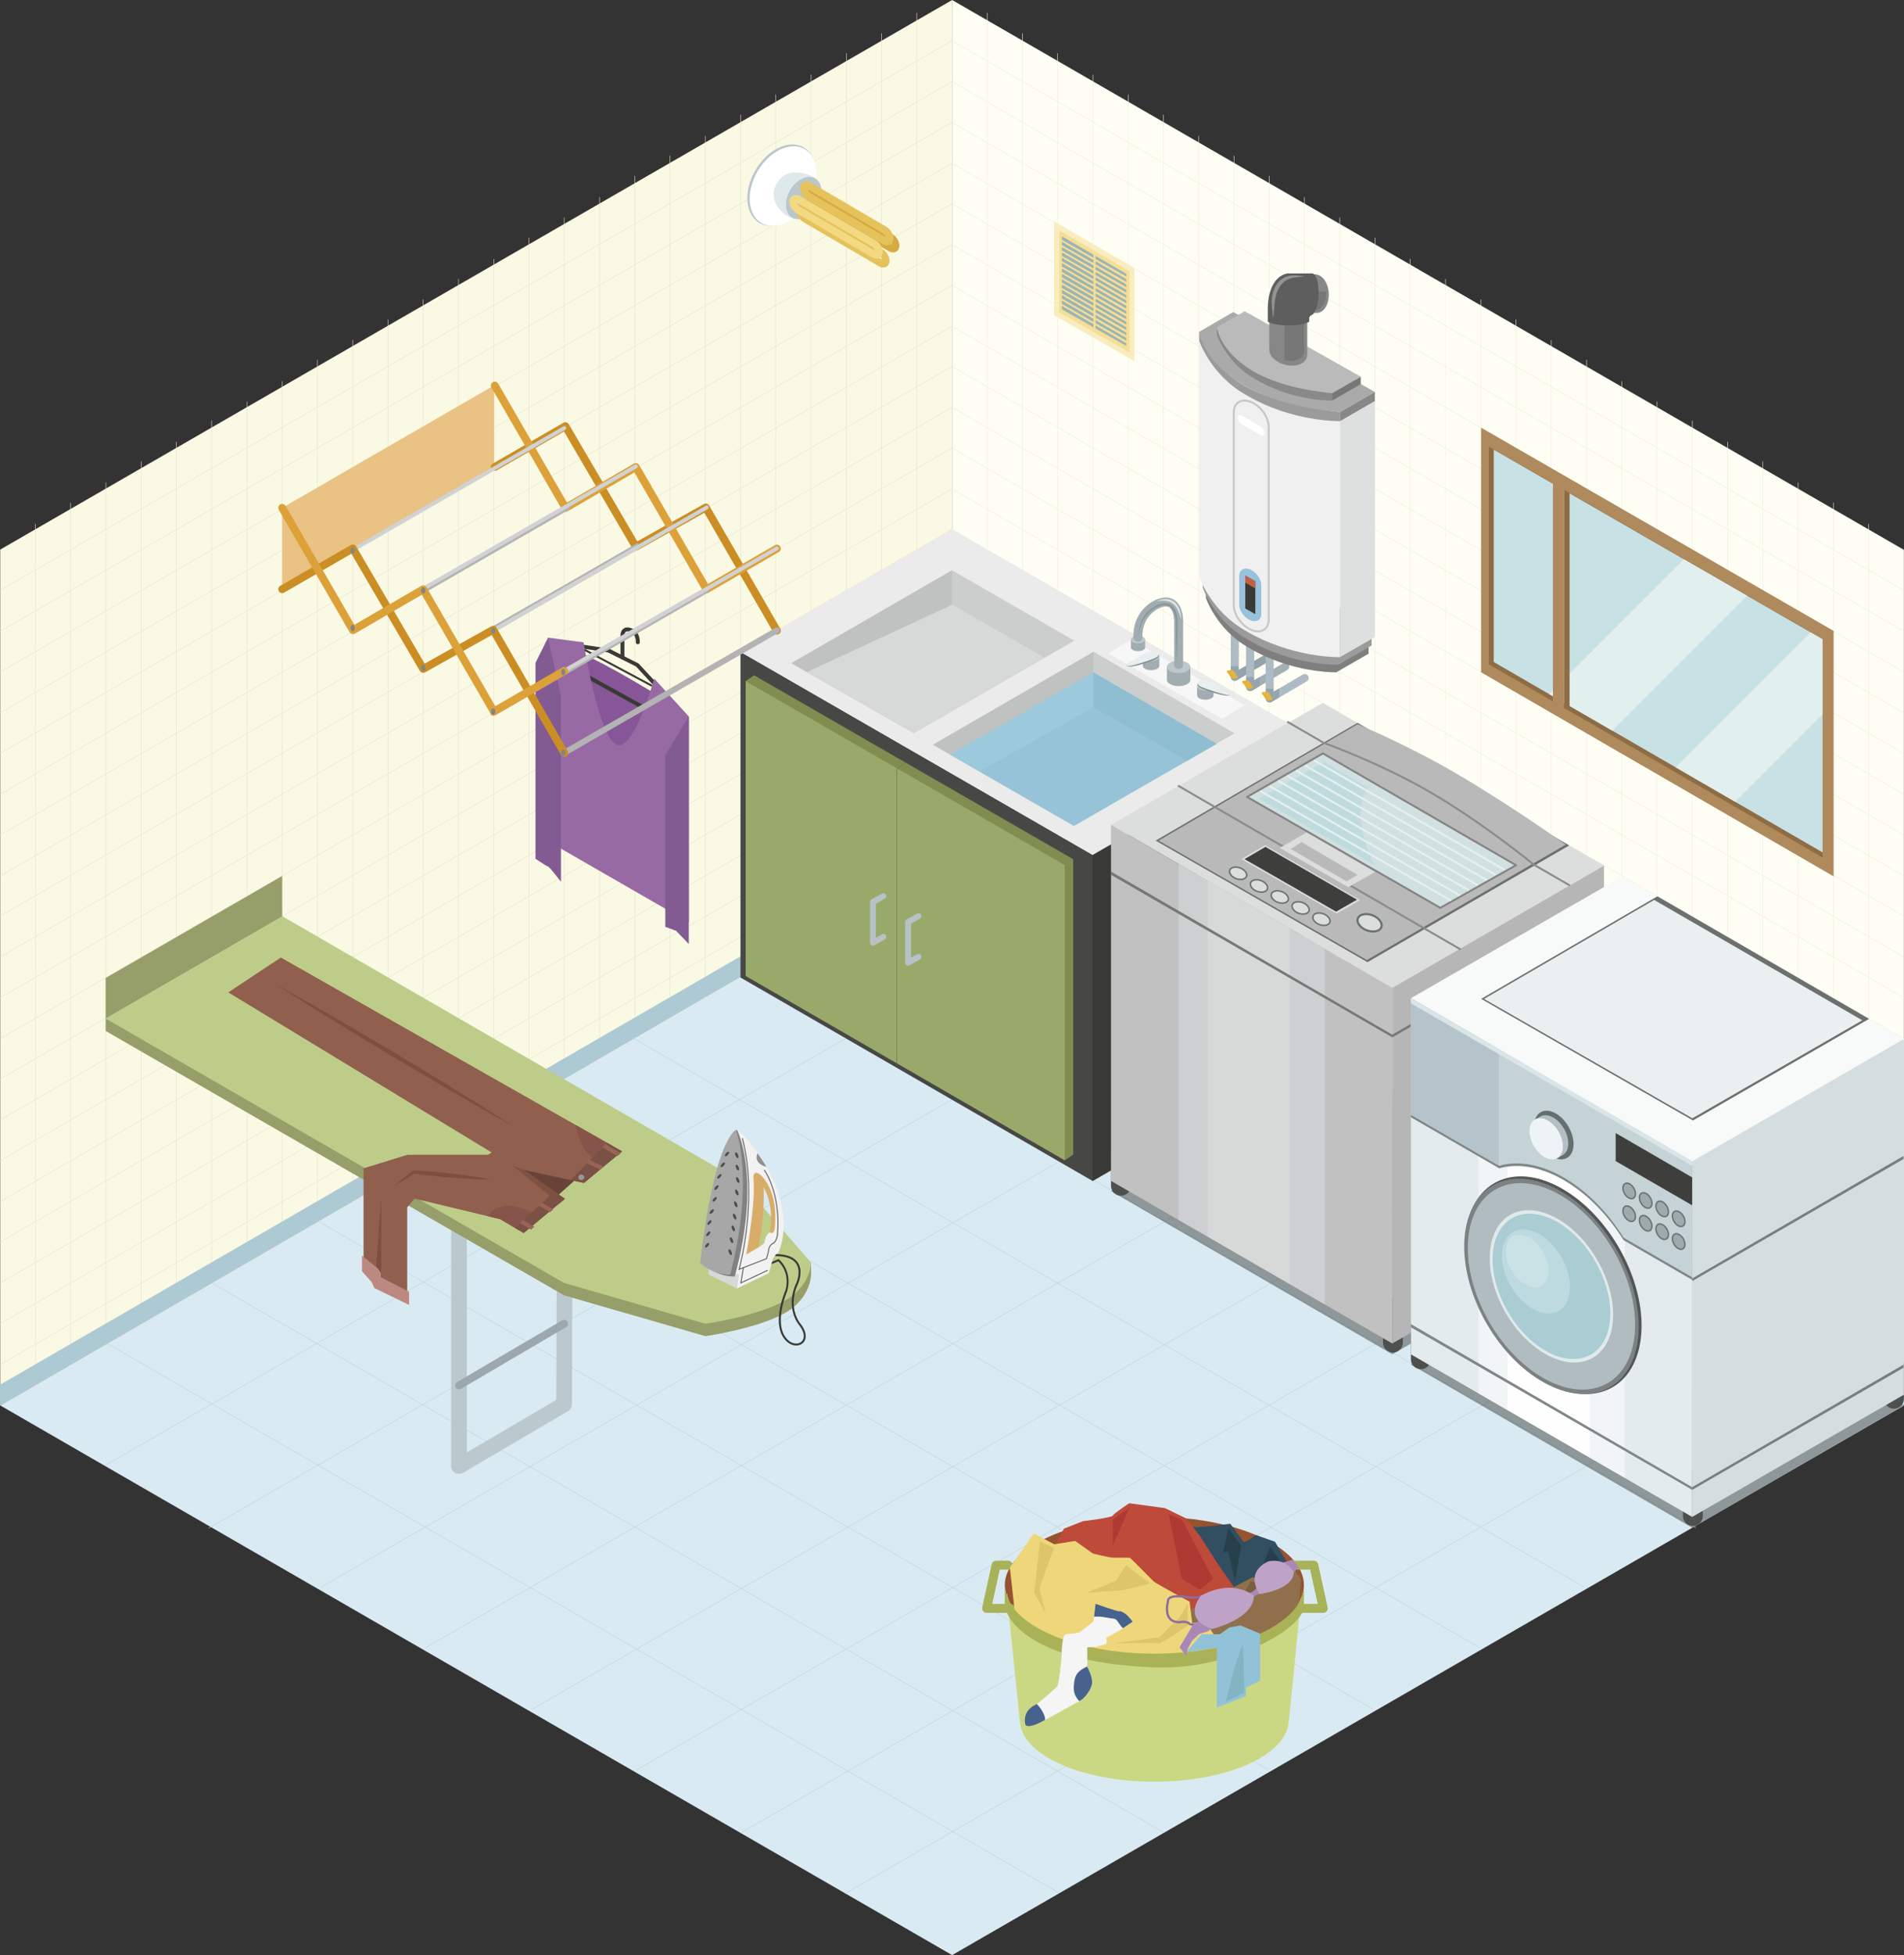 <?xml version="1.0" encoding="utf-8"?>
<!-- Generator: Adobe Illustrator 16.0.0, SVG Export Plug-In . SVG Version: 6.00 Build 0)  -->
<!DOCTYPE svg PUBLIC "-//W3C//DTD SVG 1.1//EN" "http://www.w3.org/Graphics/SVG/1.1/DTD/svg11.dtd">
<svg version="1.1" id="Capa_1" xmlns="http://www.w3.org/2000/svg" xmlns:xlink="http://www.w3.org/1999/xlink" x="0px" y="0px"
	 width="990.125px" height="1016.323px" viewBox="0 0 990.125 1016.323" enable-background="new 0 0 990.125 1016.323"
	 xml:space="preserve">
<rect x="0" y="0" width="990.125" height="1016.323" fill="#333333" stroke="none"/>
<g>
	<polygon fill="#F9F9E4" points="0.118,285.689 0.118,730.588 495.131,443.924 495.131,0 	"/>
	<polygon fill="#FEFEF5" points="990.063,285.816 495.131,0 495.131,443.924 990.063,730.653 	"/>
	<g>
		
			<line fill="none" stroke="#EEEDDC" stroke-width="0.25" stroke-miterlimit="10" x1="953.391" y1="261.301" x2="953.391" y2="708.954"/>
		
			<line fill="none" stroke="#EEEDDC" stroke-width="0.25" stroke-miterlimit="10" x1="971.727" y1="272.336" x2="971.727" y2="719.989"/>
		
			<line fill="none" stroke="#EEEDDC" stroke-width="0.25" stroke-miterlimit="10" x1="916.719" y1="239.778" x2="916.719" y2="687.43"/>
		
			<line fill="none" stroke="#EEEDDC" stroke-width="0.25" stroke-miterlimit="10" x1="935.055" y1="250.813" x2="935.055" y2="698.465"/>
		
			<line fill="none" stroke="#EEEDDC" stroke-width="0.25" stroke-miterlimit="10" x1="880.049" y1="218.641" x2="880.049" y2="666.293"/>
		
			<line fill="none" stroke="#EEEDDC" stroke-width="0.25" stroke-miterlimit="10" x1="898.383" y1="229.676" x2="898.383" y2="677.329"/>
		
			<line fill="none" stroke="#EEEDDC" stroke-width="0.25" stroke-miterlimit="10" x1="861.713" y1="208.793" x2="861.713" y2="656.446"/>
		
			<line fill="none" stroke="#EEEDDC" stroke-width="0.25" stroke-miterlimit="10" x1="825.04" y1="187.059" x2="825.04" y2="634.711"/>
		
			<line fill="none" stroke="#EEEDDC" stroke-width="0.25" stroke-miterlimit="10" x1="843.376" y1="198.18" x2="843.376" y2="645.833"/>
		
			<line fill="none" stroke="#EEEDDC" stroke-width="0.25" stroke-miterlimit="10" x1="806.704" y1="176.705" x2="806.704" y2="624.358"/>
		
			<line fill="none" stroke="#EEEDDC" stroke-width="0.25" stroke-miterlimit="10" x1="770.031" y1="155.651" x2="770.031" y2="603.303"/>
		
			<line fill="none" stroke="#EEEDDC" stroke-width="0.25" stroke-miterlimit="10" x1="788.368" y1="166.093" x2="788.368" y2="613.745"/>
		
			<line fill="none" stroke="#EEEDDC" stroke-width="0.25" stroke-miterlimit="10" x1="733.36" y1="134.598" x2="733.36" y2="582.25"/>
		
			<line fill="none" stroke="#EEEDDC" stroke-width="0.25" stroke-miterlimit="10" x1="751.696" y1="145.039" x2="751.696" y2="592.692"/>
		
			<line fill="none" stroke="#EEEDDC" stroke-width="0.25" stroke-miterlimit="10" x1="696.697" y1="113.119" x2="696.697" y2="560.772"/>
		
			<line fill="none" stroke="#EEEDDC" stroke-width="0.25" stroke-miterlimit="10" x1="715.031" y1="123.56" x2="715.031" y2="571.211"/>
		
			<line fill="none" stroke="#EEEDDC" stroke-width="0.25" stroke-miterlimit="10" x1="678.361" y1="102.427" x2="678.361" y2="550.079"/>
		
			<line fill="none" stroke="#EEEDDC" stroke-width="0.25" stroke-miterlimit="10" x1="641.689" y1="80.947" x2="641.689" y2="528.599"/>
		
			<line fill="none" stroke="#EEEDDC" stroke-width="0.25" stroke-miterlimit="10" x1="660.025" y1="91.389" x2="660.025" y2="539.041"/>
		
			<line fill="none" stroke="#EEEDDC" stroke-width="0.25" stroke-miterlimit="10" x1="623.354" y1="70.682" x2="623.354" y2="518.333"/>
		
			<line fill="none" stroke="#EEEDDC" stroke-width="0.25" stroke-miterlimit="10" x1="586.682" y1="49.201" x2="586.682" y2="496.854"/>
		
			<line fill="none" stroke="#EEEDDC" stroke-width="0.25" stroke-miterlimit="10" x1="605.018" y1="59.643" x2="605.018" y2="507.295"/>
		
			<line fill="none" stroke="#EEEDDC" stroke-width="0.25" stroke-miterlimit="10" x1="568.347" y1="38.765" x2="568.347" y2="486.416"/>
		
			<line fill="none" stroke="#EEEDDC" stroke-width="0.25" stroke-miterlimit="10" x1="531.675" y1="17.285" x2="531.675" y2="464.938"/>
		<line fill="none" stroke="#EEEDDC" stroke-width="0.25" stroke-miterlimit="10" x1="513.34" y1="6.76" x2="513.34" y2="454.412"/>
		
			<line fill="none" stroke="#EEEDDC" stroke-width="0.25" stroke-miterlimit="10" x1="550.011" y1="27.727" x2="550.011" y2="475.379"/>
		
			<line fill="none" stroke="#EEEDDC" stroke-width="0.25" stroke-miterlimit="10" x1="990.063" y1="709.379" x2="495.131" y2="423.678"/>
		
			<line fill="none" stroke="#EEEDDC" stroke-width="0.25" stroke-miterlimit="10" x1="990.063" y1="688.112" x2="495.131" y2="402.409"/>
		
			<line fill="none" stroke="#EEEDDC" stroke-width="0.25" stroke-miterlimit="10" x1="990.063" y1="666.93" x2="495.131" y2="381.229"/>
		
			<line fill="none" stroke="#EEEDDC" stroke-width="0.25" stroke-miterlimit="10" x1="990.063" y1="645.663" x2="495.131" y2="359.96"/>
		
			<line fill="none" stroke="#EEEDDC" stroke-width="0.25" stroke-miterlimit="10" x1="990.063" y1="624.645" x2="495.131" y2="338.942"/>
		
			<line fill="none" stroke="#EEEDDC" stroke-width="0.25" stroke-miterlimit="10" x1="990.063" y1="603.375" x2="495.131" y2="317.674"/>
		
			<line fill="none" stroke="#EEEDDC" stroke-width="0.25" stroke-miterlimit="10" x1="990.063" y1="582.194" x2="495.131" y2="296.492"/>
		
			<line fill="none" stroke="#EEEDDC" stroke-width="0.25" stroke-miterlimit="10" x1="990.063" y1="560.926" x2="495.131" y2="275.225"/>
		
			<line fill="none" stroke="#EEEDDC" stroke-width="0.25" stroke-miterlimit="10" x1="990.063" y1="539.927" x2="495.131" y2="254.227"/>
		
			<line fill="none" stroke="#EEEDDC" stroke-width="0.25" stroke-miterlimit="10" x1="990.063" y1="518.66" x2="495.131" y2="232.958"/>
		
			<line fill="none" stroke="#EEEDDC" stroke-width="0.25" stroke-miterlimit="10" x1="990.063" y1="497.479" x2="495.131" y2="211.777"/>
		
			<line fill="none" stroke="#EEEDDC" stroke-width="0.25" stroke-miterlimit="10" x1="990.063" y1="476.211" x2="495.131" y2="190.509"/>
		
			<line fill="none" stroke="#EEEDDC" stroke-width="0.25" stroke-miterlimit="10" x1="990.063" y1="455.359" x2="495.131" y2="169.658"/>
		
			<line fill="none" stroke="#EEEDDC" stroke-width="0.25" stroke-miterlimit="10" x1="990.063" y1="434.092" x2="495.131" y2="148.39"/>
		
			<line fill="none" stroke="#EEEDDC" stroke-width="0.25" stroke-miterlimit="10" x1="990.063" y1="412.91" x2="495.131" y2="127.209"/>
		
			<line fill="none" stroke="#EEEDDC" stroke-width="0.25" stroke-miterlimit="10" x1="990.063" y1="391.642" x2="495.131" y2="105.939"/>
		
			<line fill="none" stroke="#EEEDDC" stroke-width="0.25" stroke-miterlimit="10" x1="990.063" y1="370.616" x2="495.131" y2="84.914"/>
		
			<line fill="none" stroke="#EEEDDC" stroke-width="0.25" stroke-miterlimit="10" x1="990.063" y1="349.348" x2="495.131" y2="63.646"/>
		
			<line fill="none" stroke="#EEEDDC" stroke-width="0.25" stroke-miterlimit="10" x1="990.063" y1="328.166" x2="495.131" y2="42.465"/>
		
			<line fill="none" stroke="#EEEDDC" stroke-width="0.25" stroke-miterlimit="10" x1="990.063" y1="306.898" x2="495.131" y2="21.197"/>
	</g>
	<g>
		
			<line fill="none" stroke="#E5E3CE" stroke-width="0.25" stroke-miterlimit="10" x1="36.734" y1="261.301" x2="36.734" y2="708.954"/>
		
			<line fill="none" stroke="#E5E3CE" stroke-width="0.25" stroke-miterlimit="10" x1="18.398" y1="272.336" x2="18.398" y2="719.989"/>
		
			<line fill="none" stroke="#E5E3CE" stroke-width="0.25" stroke-miterlimit="10" x1="73.405" y1="239.778" x2="73.405" y2="687.43"/>
		
			<line fill="none" stroke="#E5E3CE" stroke-width="0.25" stroke-miterlimit="10" x1="55.07" y1="250.813" x2="55.07" y2="698.465"/>
		
			<line fill="none" stroke="#E5E3CE" stroke-width="0.25" stroke-miterlimit="10" x1="110.077" y1="218.641" x2="110.077" y2="666.293"/>
		
			<line fill="none" stroke="#E5E3CE" stroke-width="0.25" stroke-miterlimit="10" x1="91.741" y1="229.676" x2="91.741" y2="677.329"/>
		
			<line fill="none" stroke="#E5E3CE" stroke-width="0.25" stroke-miterlimit="10" x1="128.413" y1="208.793" x2="128.413" y2="656.446"/>
		
			<line fill="none" stroke="#E5E3CE" stroke-width="0.25" stroke-miterlimit="10" x1="165.085" y1="187.059" x2="165.085" y2="634.711"/>
		
			<line fill="none" stroke="#E5E3CE" stroke-width="0.25" stroke-miterlimit="10" x1="146.748" y1="198.18" x2="146.748" y2="645.833"/>
		
			<line fill="none" stroke="#E5E3CE" stroke-width="0.25" stroke-miterlimit="10" x1="183.422" y1="176.705" x2="183.422" y2="624.358"/>
		
			<line fill="none" stroke="#E5E3CE" stroke-width="0.25" stroke-miterlimit="10" x1="220.093" y1="155.651" x2="220.093" y2="603.303"/>
		
			<line fill="none" stroke="#E5E3CE" stroke-width="0.25" stroke-miterlimit="10" x1="201.757" y1="166.093" x2="201.757" y2="613.745"/>
		
			<line fill="none" stroke="#E5E3CE" stroke-width="0.25" stroke-miterlimit="10" x1="256.764" y1="134.598" x2="256.764" y2="582.25"/>
		
			<line fill="none" stroke="#E5E3CE" stroke-width="0.25" stroke-miterlimit="10" x1="238.428" y1="145.039" x2="238.428" y2="592.692"/>
		
			<line fill="none" stroke="#E5E3CE" stroke-width="0.25" stroke-miterlimit="10" x1="293.428" y1="113.119" x2="293.428" y2="560.772"/>
		
			<line fill="none" stroke="#E5E3CE" stroke-width="0.25" stroke-miterlimit="10" x1="275.092" y1="123.56" x2="275.092" y2="571.211"/>
		
			<line fill="none" stroke="#E5E3CE" stroke-width="0.25" stroke-miterlimit="10" x1="311.764" y1="102.427" x2="311.764" y2="550.079"/>
		
			<line fill="none" stroke="#E5E3CE" stroke-width="0.25" stroke-miterlimit="10" x1="348.436" y1="80.947" x2="348.436" y2="528.599"/>
		<line fill="none" stroke="#E5E3CE" stroke-width="0.25" stroke-miterlimit="10" x1="330.1" y1="91.389" x2="330.1" y2="539.041"/>
		
			<line fill="none" stroke="#E5E3CE" stroke-width="0.25" stroke-miterlimit="10" x1="366.771" y1="70.682" x2="366.771" y2="518.333"/>
		
			<line fill="none" stroke="#E5E3CE" stroke-width="0.25" stroke-miterlimit="10" x1="403.442" y1="49.201" x2="403.442" y2="496.854"/>
		
			<line fill="none" stroke="#E5E3CE" stroke-width="0.25" stroke-miterlimit="10" x1="385.107" y1="59.643" x2="385.107" y2="507.295"/>
		
			<line fill="none" stroke="#E5E3CE" stroke-width="0.25" stroke-miterlimit="10" x1="421.777" y1="38.765" x2="421.777" y2="486.416"/>
		
			<line fill="none" stroke="#E5E3CE" stroke-width="0.25" stroke-miterlimit="10" x1="458.449" y1="17.285" x2="458.449" y2="464.938"/>
		
			<line fill="none" stroke="#E5E3CE" stroke-width="0.25" stroke-miterlimit="10" x1="476.786" y1="6.76" x2="476.786" y2="454.412"/>
		
			<line fill="none" stroke="#E5E3CE" stroke-width="0.25" stroke-miterlimit="10" x1="440.113" y1="27.727" x2="440.113" y2="475.379"/>
		
			<line fill="none" stroke="#E5E3CE" stroke-width="0.25" stroke-miterlimit="10" x1="0.063" y1="709.379" x2="494.994" y2="423.678"/>
		
			<line fill="none" stroke="#E5E3CE" stroke-width="0.25" stroke-miterlimit="10" x1="0.063" y1="688.112" x2="494.994" y2="402.409"/>
		
			<line fill="none" stroke="#E5E3CE" stroke-width="0.25" stroke-miterlimit="10" x1="0.063" y1="666.93" x2="494.994" y2="381.229"/>
		
			<line fill="none" stroke="#E5E3CE" stroke-width="0.25" stroke-miterlimit="10" x1="0.063" y1="645.663" x2="494.994" y2="359.96"/>
		
			<line fill="none" stroke="#E5E3CE" stroke-width="0.25" stroke-miterlimit="10" x1="0.063" y1="624.645" x2="494.994" y2="338.942"/>
		
			<line fill="none" stroke="#E5E3CE" stroke-width="0.25" stroke-miterlimit="10" x1="0.063" y1="603.375" x2="494.994" y2="317.674"/>
		
			<line fill="none" stroke="#E5E3CE" stroke-width="0.25" stroke-miterlimit="10" x1="0.063" y1="582.194" x2="494.994" y2="296.492"/>
		
			<line fill="none" stroke="#E5E3CE" stroke-width="0.25" stroke-miterlimit="10" x1="0.063" y1="560.926" x2="494.994" y2="275.225"/>
		
			<line fill="none" stroke="#E5E3CE" stroke-width="0.25" stroke-miterlimit="10" x1="0.063" y1="539.927" x2="494.994" y2="254.227"/>
		
			<line fill="none" stroke="#E5E3CE" stroke-width="0.25" stroke-miterlimit="10" x1="0.063" y1="518.66" x2="494.994" y2="232.958"/>
		
			<line fill="none" stroke="#E5E3CE" stroke-width="0.25" stroke-miterlimit="10" x1="0.063" y1="497.479" x2="494.994" y2="211.777"/>
		
			<line fill="none" stroke="#E5E3CE" stroke-width="0.25" stroke-miterlimit="10" x1="0.063" y1="476.211" x2="494.994" y2="190.509"/>
		
			<line fill="none" stroke="#E5E3CE" stroke-width="0.25" stroke-miterlimit="10" x1="0.063" y1="455.359" x2="494.994" y2="169.658"/>
		
			<line fill="none" stroke="#E5E3CE" stroke-width="0.25" stroke-miterlimit="10" x1="0.063" y1="434.092" x2="494.994" y2="148.39"/>
		
			<line fill="none" stroke="#E5E3CE" stroke-width="0.25" stroke-miterlimit="10" x1="0.063" y1="412.91" x2="494.994" y2="127.209"/>
		
			<line fill="none" stroke="#E5E3CE" stroke-width="0.25" stroke-miterlimit="10" x1="0.063" y1="391.642" x2="494.994" y2="105.939"/>
		
			<line fill="none" stroke="#E5E3CE" stroke-width="0.25" stroke-miterlimit="10" x1="0.063" y1="370.616" x2="494.994" y2="84.914"/>
		
			<line fill="none" stroke="#E5E3CE" stroke-width="0.25" stroke-miterlimit="10" x1="0.063" y1="349.348" x2="494.994" y2="63.646"/>
		
			<line fill="none" stroke="#E5E3CE" stroke-width="0.25" stroke-miterlimit="10" x1="0.063" y1="328.166" x2="494.994" y2="42.465"/>
		
			<line fill="none" stroke="#E5E3CE" stroke-width="0.25" stroke-miterlimit="10" x1="0.063" y1="306.898" x2="494.994" y2="21.197"/>
	</g>
	<polygon fill="#DAEAF2" points="495.131,443.939 0.118,730.588 495.131,1016.323 990.063,730.653 	"/>
	<polygon fill="#BDD3DD" points="990.063,720.243 495.131,433.514 495.131,443.924 990.063,730.653 	"/>
	<polygon fill="#ADC9D3" points="0.118,719.766 0.118,730.588 495.131,443.924 495.131,433.514 	"/>
	<g>
		
			<line fill="none" stroke="#BAD3DD" stroke-width="0.25" stroke-miterlimit="10" x1="55.865" y1="698.465" x2="550.854" y2="984.075"/>
		
			<line fill="none" stroke="#BAD3DD" stroke-width="0.25" stroke-miterlimit="10" x1="110.316" y1="667.018" x2="605.304" y2="952.627"/>
		
			<line fill="none" stroke="#BAD3DD" stroke-width="0.25" stroke-miterlimit="10" x1="164.248" y1="634.135" x2="659.237" y2="919.745"/>
		
			<line fill="none" stroke="#BAD3DD" stroke-width="0.25" stroke-miterlimit="10" x1="218.699" y1="602.688" x2="713.688" y2="888.297"/>
		
			<line fill="none" stroke="#BAD3DD" stroke-width="0.25" stroke-miterlimit="10" x1="274.24" y1="570.766" x2="769.229" y2="856.377"/>
		
			<line fill="none" stroke="#BAD3DD" stroke-width="0.25" stroke-miterlimit="10" x1="328.69" y1="539.32" x2="823.679" y2="824.93"/>
		
			<line fill="none" stroke="#BAD3DD" stroke-width="0.25" stroke-miterlimit="10" x1="386.89" y1="508.533" x2="881.87" y2="794.143"/>
		
			<line fill="none" stroke="#BAD3DD" stroke-width="0.25" stroke-miterlimit="10" x1="440.44" y1="475.769" x2="935.422" y2="761.379"/>
	</g>
	<g>
		
			<line fill="none" stroke="#BAD3DD" stroke-width="0.25" stroke-miterlimit="10" x1="935.422" y1="698.465" x2="439.485" y2="984.338"/>
		
			<line fill="none" stroke="#BAD3DD" stroke-width="0.25" stroke-miterlimit="10" x1="880.971" y1="667.018" x2="385.035" y2="952.891"/>
		
			<line fill="none" stroke="#BAD3DD" stroke-width="0.25" stroke-miterlimit="10" x1="827.037" y1="634.135" x2="331.103" y2="920.006"/>
		
			<line fill="none" stroke="#BAD3DD" stroke-width="0.25" stroke-miterlimit="10" x1="772.588" y1="602.688" x2="276.651" y2="888.559"/>
		
			<line fill="none" stroke="#BAD3DD" stroke-width="0.25" stroke-miterlimit="10" x1="717.047" y1="570.766" x2="221.111" y2="856.639"/>
		
			<line fill="none" stroke="#BAD3DD" stroke-width="0.25" stroke-miterlimit="10" x1="662.596" y1="539.32" x2="166.661" y2="825.192"/>
		
			<line fill="none" stroke="#BAD3DD" stroke-width="0.25" stroke-miterlimit="10" x1="604.405" y1="508.533" x2="108.463" y2="794.405"/>
		
			<line fill="none" stroke="#BAD3DD" stroke-width="0.25" stroke-miterlimit="10" x1="550.854" y1="475.769" x2="54.91" y2="761.641"/>
	</g>
	<polygon fill="#AE8A5D" points="770.239,222.342 953.519,327.964 953.519,455.551 770.239,349.482 	"/>
	<polygon fill="#8E6C44" points="774.281,232.135 947.78,332.118 947.78,445.762 774.281,345.356 	"/>
	<polygon fill="#C8E1E4" points="776.781,233.738 947.78,332.289 947.78,443.096 776.781,344.135 	"/>
	<path fill="#E2EFEF" d="M875.679,290.734c-0.876,0.876-1.751,1.752-2.627,2.627c-22.491,22.482-44.972,44.969-67.454,67.45
		l32.867,19.021l70.129-70.129L875.679,290.734z"/>
	<path fill="#E2EFEF" d="M871.413,398.896l30.934,17.902c15.145-15.145,30.289-30.293,45.434-45.438v-39.071l-6.19-3.569
		L871.413,398.896z"/>
	<polygon fill="#8E6C44" points="816.215,256.3 813.332,254.621 813.332,367.99 816.215,369.621 	"/>
	<polygon fill="#AE8A5D" points="813.332,248.059 807.556,248.059 807.556,367.226 813.332,370.111 	"/>
	<polygon fill="#474846" points="385.067,338.871 568.338,444.473 568.338,613.993 385.067,508.139 	"/>
	<polygon fill="#808D50" points="392.166,351.047 558.104,446.657 558.104,600.145 553.687,603.176 387.757,354.078 	"/>
	<polygon fill="#99A969" points="387.757,354.078 553.687,449.689 553.687,603.176 387.757,507.335 	"/>
	<polygon fill="#EAEBEA" points="385.067,338.871 568.338,444.473 678.488,380.887 495.131,275.225 	"/>
	<polygon fill="#393A36" points="677.979,381.181 568.131,444.473 568.131,613.993 677.979,550.549 	"/>
	<g>
		<polygon opacity="0.5" fill="#424441" points="724.049,704 577.753,619.172 687.84,555.817 834.112,640.366 		"/>
		<path fill="#4D504D" d="M729.531,697.913c0,2.848-2.314,5.16-5.163,5.16l0,0c-2.842,0-5.157-2.313-5.157-5.16V680.03
			c0-2.85,2.315-5.156,5.157-5.156l0,0c2.849,0,5.163,2.307,5.163,5.156V697.913z"/>
		<path fill="#4D504D" d="M834.112,636.963c0,2.85-2.308,5.16-5.157,5.16l0,0c-2.849,0-5.156-2.311-5.156-5.16v-17.883
			c0-2.848,2.308-5.156,5.156-5.156l0,0c2.85,0,5.157,2.309,5.157,5.156V636.963z"/>
		<path fill="#4D504D" d="M588.066,616.418c0,2.85-2.308,5.162-5.157,5.162l0,0c-2.849,0-5.156-2.313-5.156-5.162v-17.881
			c0-2.85,2.308-5.158,5.156-5.158l0,0c2.85,0,5.157,2.309,5.157,5.158V616.418z"/>
		<polygon fill="#DCDEDD" points="724.049,513.574 577.753,428.747 687.84,365.392 834.112,449.939 		"/>
		<polygon fill="#6C706F" points="711.125,500.16 600.976,436.96 705.928,375.77 816.023,439.482 		"/>
		<path fill="#B9B9B9" d="M710.799,499.055L602.487,436.98l103.48-60.487c0,0,24.258,9.948,49.812,24.714
			c28.418,16.426,58.438,37.854,58.438,37.854L710.799,499.055z"/>
		<polygon fill="#B6B6B6" points="724.049,698.366 724.025,513.507 834.112,449.939 834.112,634.862 		"/>
		<polygon fill="#C1C1C1" points="724.01,698.366 724.025,513.507 577.753,428.747 577.753,613.877 		"/>
		<polygon fill="#CECFD0" points="612.889,449.064 612.889,634.09 688.881,677.993 688.881,493.098 		"/>
		<polygon fill="#D7D9D9" points="628.041,457.843 628.041,642.729 670.673,667.36 670.673,482.545 		"/>
		<polygon fill="#767777" points="724.01,539.236 724.025,537.851 577.753,453.092 577.753,454.746 		"/>
		<polygon fill="#767777" points="833.913,474.177 724.025,537.851 724.049,539.236 833.913,475.769 		"/>
		<g>
			<path fill="#DCDEDD" d="M683.192,478.379c-1.106-1.747-0.216-3.418,1.989-3.721c2.204-0.311,4.885,0.867,5.992,2.614
				c1.106,1.747,0.215,3.419-1.989,3.721C686.979,481.3,684.299,480.13,683.192,478.379z"/>
			<path fill="#6A7374" d="M683.215,475.032c0.486-0.401,1.146-0.664,1.911-0.772c2.339-0.33,5.204,0.928,6.39,2.798
				c0.836,1.321,0.692,2.687-0.365,3.558c-0.486,0.406-1.146,0.668-1.91,0.771c-2.34,0.33-5.205-0.923-6.383-2.793
				C682.022,477.272,682.157,475.904,683.215,475.032z M690.648,479.998c0.725-0.604,0.804-1.543,0.191-2.51
				c-1.034-1.637-3.55-2.727-5.603-2.432c-0.613,0.088-1.146,0.286-1.505,0.593c-0.739,0.608-0.819,1.548-0.206,2.519
				c1.034,1.627,3.54,2.718,5.603,2.428C689.748,480.508,690.274,480.305,690.648,479.998z"/>
		</g>
		<g>
			<path fill="#DCDEDD" d="M706.596,480.48c-1.559-2.459-0.301-4.808,2.803-5.233c3.104-0.438,6.876,1.218,8.428,3.677
				c1.56,2.455,0.303,4.807-2.795,5.232C711.928,484.586,708.148,482.943,706.596,480.48z"/>
			<path fill="#6A7374" d="M706.637,475.772c0.676-0.565,1.607-0.935,2.683-1.087c3.286-0.465,7.321,1.306,8.992,3.936
				c1.169,1.859,0.97,3.777-0.518,5.002c-0.684,0.573-1.607,0.943-2.689,1.086c-3.295,0.467-7.321-1.297-8.976-3.927
				C704.949,478.924,705.141,476.998,706.637,475.772z M717.086,482.756c1.019-0.848,1.138-2.168,0.271-3.529
				c-1.456-2.301-4.991-3.836-7.887-3.422c-0.859,0.123-1.608,0.406-2.117,0.836c-1.034,0.855-1.146,2.176-0.278,3.541
				c1.448,2.292,4.975,3.824,7.871,3.414C715.821,483.473,716.561,483.189,717.086,482.756z"/>
		</g>
		<g>
			<path fill="#DCDEDD" d="M672.36,472.521c-1.104-1.746-0.216-3.418,1.989-3.721c2.205-0.311,4.887,0.867,5.993,2.615
				c1.106,1.746,0.215,3.418-1.989,3.72C676.148,475.442,673.467,474.272,672.36,472.521z"/>
			<path fill="#6A7374" d="M672.385,469.176c0.485-0.402,1.145-0.665,1.909-0.772c2.339-0.331,5.204,0.927,6.391,2.798
				c0.836,1.32,0.694,2.686-0.365,3.557c-0.487,0.406-1.146,0.668-1.91,0.771c-2.34,0.33-5.205-0.923-6.383-2.793
				C671.19,471.416,671.326,470.047,672.385,469.176z M679.816,474.141c0.726-0.604,0.805-1.543,0.192-2.51
				c-1.035-1.637-3.55-2.727-5.604-2.432c-0.612,0.088-1.146,0.286-1.504,0.593c-0.74,0.608-0.819,1.548-0.208,2.519
				c1.035,1.627,3.543,2.718,5.605,2.428C678.918,474.65,679.443,474.447,679.816,474.141z"/>
		</g>
		<g>
			<path fill="#DCDEDD" d="M661.529,466.836c-1.106-1.748-0.215-3.418,1.989-3.721c2.205-0.311,4.887,0.867,5.993,2.613
				c1.106,1.748,0.215,3.419-1.989,3.721C665.316,469.756,662.636,468.586,661.529,466.836z"/>
			<path fill="#6A7374" d="M661.554,463.488c0.485-0.401,1.146-0.664,1.911-0.771c2.338-0.33,5.203,0.928,6.389,2.797
				c0.836,1.322,0.693,2.687-0.366,3.559c-0.485,0.405-1.146,0.668-1.91,0.771c-2.339,0.33-5.204-0.924-6.382-2.793
				C660.359,465.729,660.494,464.36,661.554,463.488z M668.986,468.455c0.724-0.605,0.804-1.544,0.19-2.511
				c-1.034-1.636-3.548-2.726-5.602-2.432c-0.612,0.088-1.147,0.286-1.505,0.593c-0.74,0.609-0.819,1.549-0.206,2.52
				c1.034,1.627,3.541,2.717,5.601,2.427C668.088,468.965,668.612,468.762,668.986,468.455z"/>
		</g>
		<g>
			<path fill="#DCDEDD" d="M650.697,461.086c-1.105-1.747-0.215-3.418,1.99-3.721c2.205-0.311,4.887,0.867,5.992,2.614
				c1.106,1.747,0.216,3.418-1.989,3.72C654.486,464.006,651.805,462.836,650.697,461.086z"/>
			<path fill="#6A7374" d="M650.722,457.739c0.486-0.401,1.146-0.665,1.909-0.772c2.341-0.33,5.207,0.928,6.392,2.798
				c0.836,1.321,0.692,2.686-0.366,3.558c-0.484,0.405-1.146,0.668-1.91,0.771c-2.339,0.33-5.204-0.924-6.382-2.793
				C649.528,459.979,649.662,458.61,650.722,457.739z M658.155,462.705c0.726-0.605,0.804-1.544,0.191-2.511
				c-1.035-1.636-3.55-2.726-5.604-2.431c-0.612,0.087-1.146,0.285-1.504,0.592c-0.741,0.609-0.819,1.549-0.208,2.52
				c1.035,1.627,3.543,2.717,5.604,2.427C657.256,463.215,657.781,463.012,658.155,462.705z"/>
		</g>
		<g>
			<path fill="#DCDEDD" d="M639.867,454.504c-1.106-1.746-0.215-3.418,1.989-3.721c2.204-0.311,4.887,0.867,5.991,2.615
				c1.107,1.746,0.216,3.418-1.988,3.72C643.655,457.425,640.974,456.255,639.867,454.504z"/>
			<path fill="#6A7374" d="M639.891,451.158c0.485-0.402,1.146-0.665,1.91-0.772c2.34-0.33,5.205,0.927,6.391,2.798
				c0.836,1.32,0.691,2.686-0.366,3.557c-0.485,0.406-1.146,0.668-1.911,0.771c-2.339,0.331-5.203-0.922-6.383-2.793
				C638.697,453.398,638.832,452.029,639.891,451.158z M647.324,456.123c0.725-0.604,0.805-1.543,0.19-2.51
				c-1.034-1.636-3.55-2.727-5.603-2.432c-0.613,0.088-1.146,0.287-1.504,0.593c-0.74,0.608-0.818,1.548-0.207,2.519
				c1.034,1.628,3.542,2.718,5.603,2.428C646.425,456.633,646.949,456.43,647.324,456.123z"/>
		</g>
		<path fill="#8B8B8A" d="M816.023,460.628c-0.088,0-0.176-0.024-0.255-0.067l-18.599-10.775
			c-0.326-0.263-26.127-21.571-54.235-37.861c-25.666-14.871-54.578-25.264-54.864-25.363l-18.583-10.76
			c-0.239-0.143-0.326-0.453-0.183-0.696c0.136-0.247,0.454-0.318,0.692-0.187l18.495,10.719
			c0.207,0.064,29.205,10.49,54.952,25.403c28.187,16.335,54.044,37.698,54.306,37.909l18.527,10.728
			c0.238,0.144,0.327,0.454,0.184,0.696C816.365,460.537,816.197,460.628,816.023,460.628z"/>
		<path fill="#8B8B8A" d="M759.193,493.854c-0.088,0-0.175-0.023-0.255-0.067l-146.281-84.76c-0.238-0.144-0.327-0.454-0.183-0.696
			c0.144-0.246,0.453-0.322,0.691-0.188l146.282,84.76c0.238,0.144,0.326,0.454,0.183,0.697
			C759.535,493.762,759.368,493.854,759.193,493.854z"/>
		<polygon fill="#D1E0E1" points="748.982,471.929 648.502,414.268 687.935,391.642 788.368,449.761 		"/>
		<path fill="#BFDBDE" d="M711.18,409.293l-22.64-13.1l-33.847,18.941l60.388,34.654C713.608,447.66,701.781,424.354,711.18,409.293
			z"/>
		<path fill="#848484" d="M748.982,472.438c-0.087,0-0.175-0.023-0.255-0.066l-100.481-57.662c-0.158-0.092-0.254-0.259-0.254-0.441
			c0-0.184,0.096-0.351,0.254-0.442L687.68,391.2c0.16-0.087,0.35-0.087,0.51,0l100.434,58.119c0.158,0.091,0.256,0.263,0.256,0.446
			c0,0.182-0.098,0.35-0.256,0.441l-39.386,22.168C749.158,472.418,749.07,472.438,748.982,472.438z M649.521,414.268l99.471,57.076
			l38.351-21.591l-99.407-57.522L649.521,414.268z"/>
		<polygon fill="#DCDEDD" points="701.09,461.161 665.524,440.752 679.482,432.742 715.031,453.314 		"/>
		<polygon fill="#DCDEDD" points="695.064,474.949 645.558,446.554 657.86,439.344 707.344,467.902 		"/>
		<polygon fill="#3E3F3C" points="694.811,473.902 647.196,446.598 658.066,440.227 705.666,467.675 		"/>
		<polygon fill="#B9B9B9" points="700.256,458.169 671.151,441.321 676.841,437.775 705.928,454.738 		"/>
		<g>
			<g>
				<path fill="#E5F0F0" d="M782.01,452.419c-0.088,0-0.175-0.021-0.254-0.067l-98.373-56.484c-0.247-0.139-0.326-0.449-0.19-0.695
					c0.143-0.247,0.452-0.331,0.699-0.188l98.372,56.484c0.239,0.139,0.327,0.449,0.184,0.695
					C782.352,452.328,782.185,452.419,782.01,452.419z"/>
				<path fill="#E5F0F0" d="M777.379,455.098c-0.089,0-0.176-0.021-0.256-0.068l-98.373-56.484c-0.244-0.139-0.325-0.449-0.19-0.695
					c0.144-0.247,0.454-0.334,0.701-0.188l98.372,56.484c0.238,0.139,0.326,0.449,0.182,0.695
					C777.72,455.006,777.553,455.098,777.379,455.098z"/>
				<path fill="#E5F0F0" d="M772.746,457.775c-0.087,0-0.175-0.021-0.255-0.068l-98.372-56.483c-0.238-0.14-0.326-0.45-0.183-0.696
					c0.135-0.247,0.453-0.334,0.692-0.188L773,456.824c0.246,0.139,0.327,0.449,0.192,0.696
					C773.096,457.684,772.922,457.775,772.746,457.775z"/>
				<path fill="#E5F0F0" d="M768.113,460.453c-0.087,0-0.174-0.02-0.253-0.068l-98.373-56.487c-0.239-0.14-0.326-0.45-0.183-0.696
					c0.136-0.246,0.454-0.334,0.692-0.188l98.372,56.488c0.246,0.139,0.326,0.449,0.19,0.696
					C768.465,460.361,768.29,460.453,768.113,460.453z"/>
				<path fill="#E5F0F0" d="M763.482,463.127c-0.087,0-0.175-0.02-0.255-0.068l-98.371-56.482c-0.239-0.141-0.327-0.45-0.184-0.697
					c0.135-0.246,0.453-0.33,0.692-0.188l98.372,56.484c0.247,0.139,0.326,0.449,0.19,0.696
					C763.832,463.035,763.657,463.127,763.482,463.127z"/>
				<path fill="#E5F0F0" d="M758.858,465.805c-0.087,0-0.175-0.02-0.254-0.067l-98.372-56.483c-0.247-0.14-0.326-0.45-0.191-0.697
					c0.144-0.246,0.453-0.334,0.7-0.187l98.372,56.483c0.239,0.14,0.327,0.449,0.184,0.697
					C759.201,465.713,759.033,465.805,758.858,465.805z"/>
				<path fill="#E5F0F0" d="M754.228,468.482c-0.088,0-0.176-0.02-0.255-0.067L655.6,411.932c-0.246-0.14-0.325-0.449-0.19-0.697
					c0.144-0.246,0.454-0.334,0.701-0.187l98.37,56.483c0.24,0.14,0.327,0.45,0.184,0.697
					C754.569,468.391,754.402,468.482,754.228,468.482z"/>
			</g>
		</g>
	</g>
	<g>
		<polygon opacity="0.5" fill="#424441" points="880,794.159 733.703,709.333 843.79,645.977 990.063,730.524 		"/>
		<path fill="#4D504D" d="M885.482,788.071c0,2.85-2.316,5.16-5.166,5.16l0,0c-2.84,0-5.155-2.311-5.155-5.16v-17.883
			c0-2.848,2.315-5.156,5.155-5.156l0,0c2.85,0,5.166,2.309,5.166,5.156V788.071z"/>
		<path fill="#4D504D" d="M990.063,727.124c0,2.848-2.307,5.16-5.157,5.16l0,0c-2.849,0-5.157-2.313-5.157-5.16v-17.883
			c0-2.85,2.309-5.158,5.157-5.158l0,0c2.851,0,5.157,2.309,5.157,5.158V727.124z"/>
		<path fill="#4D504D" d="M744.016,706.579c0,2.85-2.307,5.16-5.155,5.16l0,0c-2.85,0-5.157-2.311-5.157-5.16v-17.883
			c0-2.85,2.308-5.156,5.157-5.156l0,0c2.849,0,5.155,2.307,5.155,5.156V706.579z"/>
		<polygon fill="#F8FAF9" points="880,603.733 733.703,518.906 843.79,455.551 990.063,540.099 		"/>
		<polygon fill="#6C706F" points="880.39,582.442 770.239,519.24 861.879,465.928 971.974,529.642 		"/>
		<polygon fill="#EAEFEF" points="880.063,581.334 771.75,519.259 860.191,467.814 968.44,530.382 		"/>
		<polygon fill="#D4DDDF" points="880,788.524 879.976,603.667 990.063,540.099 990.063,725.022 		"/>
		<polygon fill="#E4EBEC" points="879.96,788.524 879.976,603.667 733.703,518.906 733.703,704.036 		"/>
		<polygon fill="#F1F5F5" points="768.84,539.224 768.84,724.25 844.832,768.151 844.832,583.256 		"/>
		<polygon fill="#FEFEFE" points="783.991,548.002 783.991,732.889 826.624,757.52 826.624,572.704 		"/>
		<polygon fill="#7F8788" points="879.96,774.446 879.976,773.061 733.703,688.301 733.703,689.958 		"/>
		<polygon fill="#767F7F" points="989.863,709.387 879.976,773.061 880,774.446 989.863,710.979 		"/>
		<polygon fill="#767F7F" points="989.863,600.897 879.976,664.571 880,665.956 989.863,602.489 		"/>
		<path fill="#535656" d="M853.228,696.022c-3.422,27.162-26.549,36.676-51.64,21.256c-25.102-15.41-42.649-49.965-39.203-77.131
			c3.438-27.15,26.549-36.672,51.648-21.225C839.118,634.333,856.658,668.875,853.228,696.022z"/>
		<path fill="#7C8284" d="M851.739,696.329c-3.39,26.875-26.276,36.289-51.1,21.029c-24.838-15.248-42.202-49.438-38.797-76.32
			c3.405-26.863,26.271-36.285,51.108-21.002C837.773,635.288,855.131,669.465,851.739,696.329z"/>
		<path fill="#B1BCC1" d="M849.894,695.194c-3.247,25.77-25.196,34.797-48.999,20.162c-23.819-14.619-40.468-47.402-37.197-73.18
			c3.263-25.762,25.188-34.797,49.007-20.143C836.5,636.661,853.148,669.434,849.894,695.194z"/>
		<path fill="#E1EAEB" d="M838.577,688.243c-2.396,19.004-18.583,25.662-36.139,14.873c-17.564-10.787-29.844-34.969-27.432-53.977
			c2.402-19,18.574-25.67,36.146-14.857C828.699,645.069,840.98,669.243,838.577,688.243z"/>
		<path fill="#AACDD4" d="M837.129,687.352c-2.285,18.137-17.732,24.486-34.491,14.193c-16.761-10.295-28.482-33.373-26.184-51.514
			c2.302-18.133,17.731-24.496,34.5-14.178C827.706,646.147,839.422,669.219,837.129,687.352z"/>
		<path fill="#BCDADF" d="M816.286,671.725c-1.321,10.492-10.267,14.17-19.96,8.213c-9.701-5.957-16.488-19.314-15.152-29.813
			c1.329-10.496,10.258-14.176,19.959-8.203C810.835,647.877,817.613,661.229,816.286,671.725z"/>
		<path fill="#CAE2E5" d="M805.199,662.303c-0.827,6.584-6.438,8.889-12.518,5.152c-6.088-3.736-10.346-12.117-9.51-18.701
			c0.835-6.582,6.438-8.895,12.525-5.146C801.777,647.344,806.036,655.721,805.199,662.303z"/>
		<g>
			<path fill="#7F8788" d="M879.976,604.991l-146.272-84.759v60.565l45.919,26.529c10.06-2.865,22.394-0.787,35.216,7.1
				c11.618,7.139,21.766,17.938,29.477,30.273l35.646,20.588L879.976,604.991z"/>
			<path fill="#C5D3D7" d="M879.976,603.667l-146.272-84.761v60.567l45.919,26.529c10.06-2.865,22.394-0.789,35.216,7.098
				c11.618,7.139,21.766,17.938,29.477,30.273l35.646,20.588L879.976,603.667z"/>
			<polygon fill="#B5C4CA" points="779.383,545.375 733.703,518.906 733.703,579.473 779.383,605.862 			"/>
			<polygon fill="#D9E5E9" points="879.96,606.057 879.976,603.667 733.703,518.906 733.703,521.568 			"/>
			<polygon fill="#3E3F3C" points="840.192,588.999 840.192,603.571 879.96,626.542 879.976,612.053 			"/>
			<g>
				<path fill="#656F6F" d="M818.204,596.282c-0.765,6.076-5.938,8.199-11.548,4.754c-5.618-3.449-9.543-11.178-8.771-17.254
					c0.772-6.072,5.938-8.205,11.556-4.746C815.052,582.481,818.976,590.209,818.204,596.282z"/>
				<path fill="#B4BEC4" d="M808.041,581.104c-1.981-1.217-3.868-1.576-5.477-1.254l-0.016-0.035l-0.158,0.08
					c-0.78,0.184-1.488,0.506-2.085,1.018l-1.998,0.977l0.565,1.07c-0.285,0.645-0.509,1.344-0.612,2.164
					c-0.653,5.145,2.666,11.691,7.425,14.611c0.875,0.537,1.727,0.863,2.555,1.09l0.819,1.564l3.844-2.066l-0.016-0.039
					c1.345-0.879,2.3-2.408,2.577-4.576C816.11,590.567,812.792,584.022,808.041,581.104z"/>
				<path fill="#EEF4F5" d="M812.657,597.264c-0.646,5.145-5.03,6.943-9.781,4.025c-4.751-2.92-8.077-9.465-7.425-14.611
					c0.652-5.141,5.029-6.947,9.78-4.018C809.982,585.577,813.31,592.124,812.657,597.264z"/>
			</g>
			<g>
				<path fill="#A0AAAD" d="M850.449,621.059c-0.245,1.93-1.893,2.605-3.668,1.512c-1.79-1.094-3.031-3.553-2.784-5.482
					c0.238-1.926,1.886-2.607,3.66-1.504C849.44,616.678,850.689,619.129,850.449,621.059z"/>
				<path fill="#6A7374" d="M848.422,623.469c-0.59,0-1.226-0.201-1.84-0.58c-1.894-1.162-3.222-3.779-2.96-5.85
					c0.184-1.455,1.099-2.359,2.388-2.359c0.597,0,1.233,0.203,1.847,0.582c1.894,1.16,3.222,3.783,2.96,5.844
					C850.633,622.563,849.719,623.469,848.422,623.469z M846.01,615.432c-0.899,0-1.512,0.637-1.648,1.707
					c-0.222,1.795,0.948,4.09,2.611,5.109c0.501,0.307,1.003,0.469,1.449,0.469c0.898,0,1.52-0.637,1.646-1.707
					c0.23-1.793-0.938-4.086-2.61-5.107C846.965,615.596,846.465,615.432,846.01,615.432z"/>
			</g>
			<g>
				<path fill="#A0AAAD" d="M859.021,626.02c-0.247,1.926-1.886,2.604-3.669,1.51c-1.782-1.096-3.031-3.551-2.786-5.48
					c0.248-1.93,1.888-2.609,3.67-1.508C858.019,621.635,859.269,624.09,859.021,626.02z"/>
				<path fill="#6A7374" d="M857,628.428c-0.59,0-1.226-0.203-1.838-0.576c-1.895-1.162-3.231-3.785-2.969-5.85
					c0.191-1.457,1.105-2.363,2.396-2.363c0.588,0,1.225,0.201,1.846,0.584c1.894,1.162,3.223,3.779,2.96,5.846
					C859.213,627.52,858.299,628.428,857,628.428z M854.59,620.391c-0.9,0-1.513,0.637-1.648,1.707
					c-0.223,1.797,0.947,4.09,2.61,5.113c0.502,0.301,1.003,0.465,1.448,0.465c0.898,0,1.512-0.637,1.647-1.707
					c0.231-1.791-0.939-4.082-2.61-5.109C855.544,620.553,855.033,620.391,854.59,620.391z"/>
			</g>
			<g>
				<path fill="#A0AAAD" d="M867.6,630.415c-0.245,1.93-1.885,2.605-3.668,1.508c-1.783-1.09-3.033-3.551-2.785-5.477
					c0.239-1.93,1.885-2.609,3.668-1.508C866.598,626.034,867.84,628.489,867.6,630.415z"/>
				<path fill="#6A7374" d="M865.578,632.825c-0.588,0-1.225-0.203-1.846-0.58c-1.886-1.162-3.223-3.785-2.96-5.85
					c0.184-1.453,1.106-2.359,2.396-2.359c0.589,0,1.226,0.203,1.847,0.58c1.894,1.162,3.214,3.785,2.96,5.846
					C867.792,631.918,866.876,632.825,865.578,632.825z M863.168,624.784c-0.899,0-1.513,0.641-1.647,1.711
					c-0.23,1.795,0.939,4.09,2.61,5.109c0.493,0.307,0.995,0.469,1.447,0.469c0.9,0,1.513-0.637,1.648-1.707
					c0.223-1.799-0.938-4.082-2.611-5.109C864.115,624.95,863.613,624.784,863.168,624.784z"/>
			</g>
			<g>
				<path fill="#A0AAAD" d="M876.18,635.54c-0.248,1.926-1.886,2.602-3.669,1.508c-1.782-1.09-3.032-3.549-2.785-5.48
					c0.239-1.93,1.886-2.605,3.66-1.504C875.169,631.155,876.419,633.61,876.18,635.54z"/>
				<path fill="#6A7374" d="M874.158,637.95c-0.589,0-1.227-0.207-1.847-0.58c-1.894-1.162-3.222-3.785-2.96-5.846
					c0.182-1.457,1.098-2.367,2.388-2.367c0.597,0,1.233,0.203,1.846,0.588c1.895,1.158,3.224,3.781,2.962,5.842
					C876.361,637.043,875.447,637.95,874.158,637.95z M871.739,629.909c-0.899,0-1.513,0.637-1.647,1.707
					c-0.223,1.803,0.946,4.09,2.61,5.113c0.501,0.303,1.002,0.469,1.456,0.469c0.891,0,1.514-0.637,1.647-1.707
					c0.223-1.795-0.947-4.086-2.61-5.109C872.693,630.071,872.192,629.909,871.739,629.909z"/>
			</g>
			<g>
				<path fill="#A0AAAD" d="M850.449,632.893c-0.245,1.93-1.893,2.605-3.668,1.512c-1.79-1.09-3.031-3.553-2.784-5.479
					c0.238-1.93,1.886-2.607,3.66-1.504C849.44,628.512,850.689,630.963,850.449,632.893z"/>
				<path fill="#6A7374" d="M848.422,635.309c-0.59,0-1.226-0.207-1.84-0.586c-1.894-1.162-3.222-3.779-2.96-5.846
					c0.184-1.455,1.099-2.363,2.388-2.363c0.597,0,1.233,0.203,1.847,0.586c1.894,1.156,3.222,3.783,2.96,5.84
					C850.633,634.397,849.719,635.309,848.422,635.309z M846.01,627.266c-0.899,0-1.512,0.637-1.648,1.707
					c-0.222,1.799,0.948,4.09,2.611,5.109c0.501,0.307,1.003,0.473,1.449,0.473c0.898,0,1.52-0.637,1.646-1.707
					c0.23-1.797-0.938-4.09-2.61-5.107C846.965,627.43,846.465,627.266,846.01,627.266z"/>
			</g>
			<g>
				<path fill="#A0AAAD" d="M859.021,637.854c-0.247,1.926-1.886,2.604-3.669,1.51c-1.782-1.092-3.031-3.551-2.786-5.477
					c0.248-1.93,1.888-2.609,3.67-1.508C858.019,633.469,859.269,635.924,859.021,637.854z"/>
				<path fill="#6A7374" d="M857,640.266c-0.59,0-1.226-0.207-1.838-0.58c-1.895-1.162-3.231-3.785-2.969-5.846
					c0.191-1.457,1.105-2.367,2.396-2.367c0.588,0,1.225,0.201,1.846,0.588c1.894,1.158,3.223,3.781,2.96,5.842
					C859.213,639.354,858.299,640.266,857,640.266z M854.59,632.225c-0.9,0-1.513,0.637-1.648,1.707
					c-0.223,1.803,0.947,4.094,2.61,5.113c0.502,0.301,1.003,0.469,1.448,0.469c0.898,0,1.512-0.637,1.647-1.707
					c0.231-1.795-0.939-4.086-2.61-5.109C855.544,632.387,855.033,632.225,854.59,632.225z"/>
			</g>
			<g>
				<path fill="#A0AAAD" d="M867.6,642.249c-0.245,1.93-1.885,2.605-3.668,1.512s-3.033-3.555-2.785-5.48
					c0.239-1.93,1.885-2.609,3.668-1.504C866.598,637.868,867.84,640.323,867.6,642.249z"/>
				<path fill="#6A7374" d="M865.578,644.663c-0.588,0-1.225-0.207-1.846-0.584c-1.886-1.162-3.223-3.781-2.96-5.846
					c0.184-1.457,1.106-2.363,2.396-2.363c0.589,0,1.226,0.203,1.847,0.584c1.894,1.158,3.214,3.785,2.96,5.846
					C867.792,643.752,866.876,644.663,865.578,644.663z M863.168,636.622c-0.899,0-1.513,0.637-1.647,1.707
					c-0.23,1.799,0.939,4.09,2.61,5.113c0.493,0.303,0.995,0.469,1.447,0.469c0.9,0,1.513-0.641,1.648-1.711
					c0.223-1.795-0.938-4.082-2.611-5.105C864.115,636.784,863.613,636.622,863.168,636.622z"/>
			</g>
			<g>
				<path fill="#A0AAAD" d="M876.18,647.377c-0.248,1.926-1.886,2.602-3.669,1.504c-1.782-1.09-3.032-3.545-2.785-5.477
					c0.239-1.93,1.886-2.609,3.66-1.508C875.169,642.989,876.419,645.448,876.18,647.377z"/>
				<path fill="#6A7374" d="M874.158,649.784c-0.589,0-1.227-0.203-1.847-0.58c-1.894-1.158-3.222-3.785-2.96-5.846
					c0.182-1.457,1.098-2.367,2.388-2.367c0.597,0,1.233,0.207,1.846,0.588c1.895,1.158,3.224,3.781,2.962,5.842
					C876.361,648.877,875.447,649.784,874.158,649.784z M871.739,641.743c-0.899,0-1.513,0.637-1.647,1.707
					c-0.223,1.803,0.946,4.094,2.61,5.113c0.501,0.307,1.002,0.469,1.456,0.469c0.891,0,1.514-0.637,1.647-1.707
					c0.223-1.795-0.947-4.086-2.61-5.109C872.693,641.909,872.192,641.743,871.739,641.743z"/>
			</g>
		</g>
	</g>
	<polyline fill="none" stroke="#6A743C" stroke-width="0.25" stroke-linecap="round" stroke-miterlimit="10" points="
		466.393,552.936 466.393,399.818 470.722,396.309 	"/>
	<path fill="#B6C2C6" d="M472.25,501.951c0.262,0,0.518-0.067,0.756-0.199l5.412-3.056c0.73-0.413,0.995-1.345,0.573-2.081
		c-0.414-0.736-1.347-0.994-2.078-0.577l-3.136,1.767v-17.684l4.624-2.554c0.74-0.41,1.012-1.337,0.597-2.077
		c-0.405-0.744-1.337-1.011-2.076-0.598l-5.412,2.992c-0.485,0.271-0.788,0.781-0.788,1.338v21.201c0,0.545,0.294,1.046,0.755,1.32
		C471.717,501.884,471.987,501.951,472.25,501.951z"/>
	<path fill="#B6C2C6" d="M453.977,491.566c0.264,0,0.518-0.068,0.756-0.199l5.412-3.057c0.734-0.414,0.996-1.345,0.574-2.081
		c-0.414-0.735-1.345-0.995-2.077-0.577l-3.136,1.768v-17.684l4.625-2.555c0.739-0.41,1.01-1.337,0.596-2.077
		c-0.406-0.744-1.337-1.011-2.078-0.597l-5.411,2.992c-0.484,0.271-0.788,0.779-0.788,1.337v21.2c0,0.546,0.295,1.047,0.757,1.322
		C453.444,491.498,453.715,491.566,453.977,491.566z"/>
	<g>
		<polygon fill="#C0C1C1" points="485.095,387.109 558.463,429.32 641.722,381.252 568.585,338.854 		"/>
		<polygon fill="#C0C1C1" points="411.449,344.74 475.202,381.105 558.463,333.037 494.939,296.484 		"/>
		<polygon fill="#D7D9D9" points="419.598,349.363 475.25,381.105 543.286,341.799 495.4,314.248 		"/>
		<polygon fill="#CCCDCD" points="543.286,341.799 494.939,314.248 494.939,296.484 558.463,333.037 		"/>
		<polygon fill="#CCCDCD" points="626.545,389.844 568.585,356.617 568.585,338.854 641.722,381.081 		"/>
		<polygon fill="#96C3D8" points="494.239,392.37 558.463,429.32 632.609,386.664 568.585,349.547 		"/>
		<polygon fill="#8FBDD1" points="617.425,395.426 568.585,367.64 568.585,349.547 632.609,386.664 		"/>
		<polygon fill="#9CC9DC" points="509.414,400.977 568.585,367.64 568.585,349.547 494.239,392.215 		"/>
	</g>
	<polygon fill="#F6F7F6" points="576.305,339.658 635.395,373.612 647.196,366.664 588.329,332.452 	"/>
	<g>
		<path fill="#A2ADB1" d="M619.016,346.674v6.764c0,1.771-2.729,3.212-6.094,3.212c-3.375,0-6.098-1.44-6.098-3.212v-6.764H619.016z
			"/>
		<path fill="#BCC8CB" d="M606.824,346.674c0,1.774,2.723,3.207,6.098,3.207c3.364,0,6.094-1.433,6.094-3.207
			c0-1.775-2.729-3.215-6.094-3.215C609.547,343.459,606.824,344.898,606.824,346.674z"/>
		<path fill="#A2ADB1" d="M595.482,332.477v4.094c0,1.07-1.645,1.941-3.691,1.941c-2.037,0-3.685-0.871-3.685-1.941v-4.094H595.482z
			"/>
		<path fill="#BCC8CB" d="M588.106,332.477c0,1.074,1.647,1.938,3.685,1.938c2.047,0,3.691-0.863,3.691-1.938
			s-1.645-1.946-3.691-1.946C589.754,330.53,588.106,331.402,588.106,332.477z"/>
		<path fill="#A2ADB1" d="M612.922,347.855c1.288,0,2.33-1.047,2.33-2.336v-20.875c0.063-0.752,0.485-8.869-4.139-12.454
			c-1.566-1.218-4.36-2.376-8.706-0.915c-4.647,1.492-13.378,7.62-12.987,20.099c0.04,1.285,1.113,2.28,2.403,2.26
			c1.297-0.04,2.308-1.114,2.268-2.407c-0.382-12.116,9.662-15.479,9.757-15.511c2.961-0.987,4.043-0.123,4.4,0.167
			c2.261,1.743,2.451,6.928,2.342,8.604l-0.009,21.033C610.581,346.809,611.631,347.855,612.922,347.855z"/>
		<path fill="#8B9698" d="M611.934,344.334c0,0,0.127-3.586,0.302-8.969c0.048-2.694,0.112-5.834,0.168-9.196
			c0.007-1.607,0.126-3.485-0.168-5.257c-0.255-1.782-0.756-3.648-1.949-5.204c-1.187-1.592-3.334-2.368-5.188-2.104
			c-1.87,0.183-3.598,0.855-5.038,1.818c-0.756,0.414-1.424,0.938-2.053,1.488c-0.669,0.497-1.234,1.086-1.728,1.711
			c-1.122,1.126-1.782,2.475-2.451,3.672c-0.685,1.194-0.813,2.491-1.169,3.534c-0.398,1.042-0.191,2.049-0.295,2.821
			c-0.063,1.571-0.096,2.471-0.096,2.471s0.096-0.891,0.271-2.451c0.167-0.76,0.032-1.751,0.51-2.75
			c0.43-0.99,0.628-2.229,1.33-3.346c0.682-1.127,1.359-2.388,2.481-3.418c0.494-0.577,1.05-1.11,1.711-1.553
			c0.621-0.488,1.241-0.994,1.974-1.377c1.369-0.891,2.977-1.468,4.632-1.615c1.647-0.183,3.271,0.45,4.25,1.771
			c1.026,1.285,1.552,3,1.806,4.688c0.304,1.73,0.216,3.342,0.232,5.101c0.063,3.362,0.117,6.502,0.166,9.196
			C611.814,340.748,611.934,344.334,611.934,344.334z"/>
		<path fill="#DEE5E6" d="M614.09,322.09c0,0,0.151-1.209-0.119-3.027c-0.311-1.771-1.099-4.302-3.121-5.996
			c-0.492-0.426-1.049-0.74-1.637-1.004c-0.551-0.326-1.194-0.373-1.76-0.557c-1.178-0.188-2.276-0.1-3.184,0.088
			c-0.923,0.084-1.607,0.497-2.108,0.645c-0.495,0.188-0.772,0.291-0.772,0.291s1.202-0.231,2.952-0.283
			c0.876-0.088,1.879,0.056,2.905,0.251c0.485,0.19,1.051,0.239,1.496,0.553c0.493,0.243,0.955,0.529,1.36,0.911
			c1.776,1.357,2.643,3.633,3.231,5.257C613.892,320.889,614.09,322.09,614.09,322.09z"/>
		<g>
			<path fill="#A2ADB1" d="M631.096,356.705v4.768c0,1.249-1.924,2.264-4.297,2.264c-2.371,0-4.297-1.015-4.297-2.264v-4.768
				H631.096z"/>
			<ellipse fill="#BCC8CB" cx="626.799" cy="356.705" rx="4.297" ry="2.26"/>
			<path fill="#808F8E" d="M623.281,354.76c-1.191,0.787-0.501,2.16,1.561,3.079c2.054,0.903,12.765,4.906,14.555,3.351
				c1.083-0.939-8.172-5.316-10.234-6.228C627.118,354.059,624.476,353.963,623.281,354.76z"/>
			<path fill="#E7EFEF" d="M623.281,354.059c-1.191,0.788-0.501,2.161,1.561,3.08c2.054,0.903,13.362,4.847,14.555,4.051
				c1.194-0.792-8.172-6.017-10.234-6.928C627.118,353.358,624.476,353.264,623.281,354.059z"/>
		</g>
		<g>
			<path fill="#A2ADB1" d="M594.29,341.354v4.768c0,1.249,1.925,2.264,4.298,2.264c2.371,0,4.297-1.015,4.297-2.264v-4.768H594.29z"
				/>
			<ellipse fill="#BCC8CB" cx="598.587" cy="341.354" rx="4.297" ry="2.26"/>
			<path fill="#808F8E" d="M602.104,339.754c1.194,0.788,0.502,2.16-1.56,3.08c-2.053,0.902-12.765,4.906-14.556,3.35
				c-1.082-0.938,8.173-5.315,10.234-6.227C598.27,339.054,600.91,338.958,602.104,339.754z"/>
			<path fill="#E7EFEF" d="M602.104,339.054c1.194,0.788,0.502,2.161-1.56,3.079c-2.053,0.904-13.361,4.848-14.556,4.051
				c-1.192-0.791,8.173-6.016,10.234-6.928C598.27,338.354,600.91,338.258,602.104,339.054z"/>
		</g>
	</g>
	<g>
		<g>
			<path fill="#93A3A8" d="M642.063,353.9c-0.349,0-0.7-0.092-1.011-0.271c-0.637-0.361-1.026-1.038-1.026-1.766v-21.544
				c0-1.126,0.915-2.037,2.037-2.037c1.13,0,2.036,0.911,2.036,2.037v17.993l15.232-8.9c0.965-0.577,2.215-0.243,2.786,0.732
				c0.565,0.971,0.239,2.216-0.732,2.785l-18.296,10.691C642.78,353.809,642.422,353.9,642.063,353.9z"/>
			<path fill="#ACBBC4" d="M644.1,346.387v-16.067c0-1.126-0.906-2.037-2.036-2.037c-1.122,0-2.037,0.911-2.037,2.037v16.067H644.1z
				"/>
			<path fill="#94A5AD" d="M647.061,346.586l-2.961,1.727v-1.52h-4.073v5.07c0,0.728,0.39,1.404,1.026,1.766
				c0.311,0.18,0.662,0.271,1.011,0.271c0.358,0,0.717-0.092,1.026-0.279l3.971-2.319V346.586z"/>
			<path fill="#DEB15F" d="M642.771,351.691c-0.143,1.135-1.107,1.532-2.156,0.887c-1.051-0.641-1.783-2.084-1.64-3.223
				c0.144-1.134,1.114-1.531,2.165-0.883C642.182,349.113,642.914,350.558,642.771,351.691z"/>
			<path fill="#E6B436" d="M643.544,352.157c-0.104,0.784-2.252,0.23-2.978-0.215c-0.724-0.442-2.713-2.265-2.609-3.048
				c0.096-0.784,2.244-0.235,2.969,0.215C641.648,349.551,643.64,351.373,643.544,352.157z"/>
		</g>
		<g>
			<path fill="#A2B0B6" d="M650.094,359.244c-0.351,0-0.7-0.092-1.019-0.271c-0.63-0.361-1.02-1.038-1.02-1.766v-21.543
				c0-1.127,0.909-2.038,2.038-2.038c1.121,0,2.037,0.911,2.037,2.038v17.993l15.224-8.901c0.962-0.577,2.221-0.242,2.785,0.732
				c0.573,0.971,0.239,2.217-0.731,2.785l-18.288,10.691C650.802,359.152,650.443,359.244,650.094,359.244z"/>
			<path fill="#ACBBC4" d="M652.131,351.731v-16.067c0-1.127-0.916-2.038-2.037-2.038c-1.129,0-2.038,0.911-2.038,2.038v16.067
				H652.131z"/>
			<path fill="#94A5AD" d="M655.082,351.93l-2.951,1.728v-1.521h-4.075v5.07c0,0.728,0.39,1.404,1.02,1.766
				c0.318,0.18,0.668,0.271,1.019,0.271c0.35,0,0.708-0.092,1.026-0.279l3.962-2.319V351.93z"/>
			<path fill="#DEB15F" d="M650.802,357.035c-0.144,1.135-1.114,1.532-2.157,0.888c-1.05-0.641-1.783-2.085-1.639-3.224
				c0.143-1.134,1.106-1.531,2.156-0.883C650.213,354.457,650.944,355.901,650.802,357.035z"/>
			<path fill="#E6B436" d="M651.564,357.501c-0.095,0.784-2.252,0.231-2.975-0.215c-0.725-0.442-2.707-2.265-2.61-3.048
				c0.095-0.784,2.244-0.234,2.968,0.215C649.672,354.895,651.669,356.717,651.564,357.501z"/>
		</g>
		<g>
			<path fill="#ACBBC4" d="M660.232,365.156c-0.352,0-0.701-0.091-1.011-0.27c-0.637-0.362-1.028-1.039-1.028-1.768v-21.543
				c0-1.126,0.917-2.037,2.039-2.037c1.129,0,2.037,0.911,2.037,2.037v17.994l15.232-8.901c0.963-0.577,2.213-0.243,2.785,0.731
				c0.565,0.972,0.239,2.217-0.732,2.786l-18.296,10.692C660.948,365.065,660.591,365.156,660.232,365.156z"/>
			<path fill="#ACBBC4" d="M662.27,357.645v-16.068c0-1.126-0.908-2.037-2.037-2.037c-1.122,0-2.039,0.911-2.039,2.037v16.068
				H662.27z"/>
			<path fill="#94A5AD" d="M665.229,357.844l-2.959,1.727v-1.52h-4.076v5.068c0,0.729,0.392,1.405,1.028,1.768
				c0.31,0.179,0.659,0.27,1.011,0.27c0.358,0,0.716-0.091,1.026-0.277l3.97-2.32V357.844z"/>
			<path fill="#DEB15F" d="M660.94,362.948c-0.142,1.134-1.106,1.532-2.157,0.888c-1.051-0.641-1.782-2.086-1.639-3.223
				c0.144-1.135,1.114-1.533,2.165-0.884C660.352,360.37,661.084,361.814,660.94,362.948z"/>
			<path fill="#E6B436" d="M661.713,363.414c-0.104,0.783-2.253,0.23-2.977-0.215c-0.725-0.441-2.714-2.264-2.61-3.049
				c0.096-0.783,2.244-0.234,2.969,0.216C659.818,360.808,661.808,362.63,661.713,363.414z"/>
		</g>
		<path fill="#7F7F7F" d="M694.931,321.673c0,0-28.689-2.726-45.8-12.471c-16.824-9.585-22.068-26.194-22.068-26.194v27.794
			c0,0,5.507,16.339,22.068,25.776c22.546,13.541,45.8,12.893,45.8,12.893v0.004l16.76-9.669v-27.798L694.931,321.673z"/>
		<path fill="#9B9B9B" d="M695.894,316.734c0,0-29.772-2.824-47.52-12.936c-17.46-9.948-22.903-6.021-22.903-6.021v7.68
			c0,0,5.714,16.951,22.903,26.743c23.39,14.051,47.52,13.379,47.52,13.379v0.004l17.388-10.031v-28.846L695.894,316.734z"/>
		<path fill="#EFF0EF" d="M696.848,341.596c0,0-25.084,0.701-49.404-13.906c-17.874-10.183-23.813-27.803-23.813-27.803V172.459
			c0,0,5.659,17.918,23.813,28.26c18.455,10.514,49.404,13.45,49.404,13.45V341.596z"/>
		<polygon fill="#DEE0DF" points="714.93,331.171 696.848,341.601 696.848,214.169 714.93,203.739 		"/>
		<path fill="#9B9B9B" d="M696.848,218.9c0,0-25.084,0.699-49.404-13.908c-17.874-10.182-23.813-27.802-23.813-27.802v-4.731
			c0,0,5.659,17.918,23.813,28.26c18.455,10.514,49.404,13.45,49.404,13.45V218.9z"/>
		<polygon fill="#878787" points="714.93,208.475 696.848,218.904 696.848,214.169 714.93,203.739 		"/>
		<path fill="#AAAAAA" d="M714.93,203.739l-73.638-41.538l-17.661,10.258c0,0,4.243,35.359,73.217,41.71L714.93,203.739z"/>
		<path fill="#898989" d="M692.799,208.229c0,0-20.551,0.572-40.478-11.393c-14.643-8.345-19.507-22.781-19.507-22.781v-3.875
			c0,0,4.642,14.683,19.507,23.154c15.121,8.611,40.478,11.018,40.478,11.018V208.229z"/>
		<polygon fill="#777777" points="707.615,199.688 692.799,208.232 692.799,204.352 707.615,195.809 		"/>
		<path fill="#BABABA" d="M707.615,195.809l-60.332-34.033l-14.469,8.404c0,0,3.479,28.968,59.984,34.172L707.615,195.809z"/>
		<path fill="#C6C7C7" d="M654.184,328.704c-1.178,0-2.436-0.274-3.716-0.815c-5.182-2.186-9.391-8.189-9.391-13.383V214.264
			c0-3.911,2.435-6.541,6.063-6.541c1.187,0,2.436,0.274,3.725,0.815c5.173,2.185,9.391,8.185,9.391,13.382v100.246
			C660.256,326.078,657.813,328.704,654.184,328.704z M647.141,208.741c-3.063,0-5.046,2.169-5.046,5.522v100.242
			c0,4.823,3.932,10.402,8.771,12.443c1.154,0.489,2.276,0.736,3.318,0.736c3.072,0,5.054-2.165,5.054-5.52V221.92
			c0-4.822-3.938-10.405-8.77-12.442C649.306,208.988,648.191,208.741,647.141,208.741z"/>
		<path fill="#98C1DC" d="M655.903,319.106c0,3.163-2.571,4.647-5.724,3.318l0,0c-3.174-1.341-5.736-4.981-5.736-8.149v-14.914
			c0-3.158,2.563-4.643,5.736-3.311l0,0c3.152,1.33,5.724,4.982,5.724,8.146V319.106z"/>
		<polygon fill="#393A36" points="652.783,302.184 647.555,299.191 647.555,316.285 652.783,319.277 		"/>
		<polygon fill="#C36044" points="652.783,302.184 647.555,299.191 647.555,302.879 652.783,305.871 		"/>
		<path fill="#FFFFFF" d="M657.645,225.159c0,1.257-1.018,1.687-2.274,0.955l-9.407-5.456c-1.257-0.728-2.276-2.34-2.276-3.597l0,0
			c0-1.257,1.02-1.687,2.276-0.955l9.407,5.456C656.627,222.29,657.645,223.902,657.645,225.159L657.645,225.159z"/>
		<path fill="#878787" d="M689.392,146.592c-1.321-2.436-3.199-3.745-5.086-3.916v-0.061h-14.778c0,0-9.502,1.111-9.502,17.919
			v20.245l0.111,0.024c-0.256,1.222-0.024,2.575,0.812,3.927c2.292,3.732,8.174,6.033,13.13,5.146
			c3.503-0.62,5.532-2.698,5.644-5.165l0.08,0.016V170.18v-5.802c0,0,0.048-2.403,4.504-1.659v-0.064
			c1.544,0.136,3.096-0.48,4.354-1.993C691.469,157.303,691.811,151,689.392,146.592z"/>
		<path fill="#777777" d="M668.031,151.911v35.41c1.641,0.378,3.358,0.474,4.966,0.183c3.199-0.564,5.046-2.459,5.149-4.707
			l0.071,0.012v-20.03c0,0,1.25-2.188,5.309-1.513v-0.055c1.408,0.123,2.825-0.442,3.971-1.818c1.615-1.926,2.332-4.915,2.094-7.867
			C682.794,151.557,674.819,151.828,668.031,151.911z"/>
		<path fill="#5E5E5E" d="M670.594,169.192c7.378,0,10.242-1.989,10.242-1.989v-1.887c0,0,0.063-1.253,1.72-1.75
			c0,0,3.119-2.24,3.119-11.373c0-9.641-3.119-10.059-3.119-10.059h-12.925c0,0-10.354,0.672-10.354,18.992v6.076
			C659.277,167.203,662.118,169.192,670.594,169.192z"/>
		<path fill="#939393" d="M662.063,165.456c0,0-0.326-2.05-0.573-5.125c-0.056-0.776-0.11-1.611-0.167-2.499
			c-0.048-0.915-0.023-1.882,0.088-2.877c0.223-1.985,0.787-4.106,1.822-6.057c0.525-0.971,1.194-1.873,1.949-2.67
			c0.757-0.819,1.688-1.404,2.587-1.941c1.903-0.907,3.836-1.213,5.428-1.15c1.607-0.043,2.841,0.256,3.756,0.307
			c0.892,0.127,1.409,0.199,1.409,0.199s-0.518,0.072-1.409,0.199c-0.883,0.111-2.22,0.219-3.685,0.441
			c-0.731,0.088-1.52,0.211-2.292,0.518c-0.812,0.191-1.535,0.68-2.323,1.051c-0.725,0.492-1.417,1.054-2.039,1.73
			c-0.611,0.676-1.152,1.444-1.59,2.283c-0.924,1.66-1.473,3.551-1.839,5.356c-0.143,0.911-0.319,1.795-0.382,2.642
			c-0.063,0.876-0.119,1.703-0.174,2.468C662.389,163.406,662.063,165.456,662.063,165.456z"/>
	</g>
	<g>
		<g>
			<path fill="#BBC9CF" d="M238.682,766.198c-0.699,0-1.392-0.18-2.021-0.537c-1.265-0.729-2.053-2.078-2.053-3.537V611.715
				c0-2.252,1.822-4.074,4.073-4.074c2.254,0,4.076,1.822,4.076,4.074v143.293l46.523-27.309l0.494-147.957
				c0.008-2.248,1.83-4.063,4.074-4.063h0.008c2.253,0.008,4.074,1.84,4.067,4.088l-0.502,150.279c0,1.439-0.764,2.773-2.014,3.502
				l-54.665,32.088C240.107,766.01,239.398,766.198,238.682,766.198z"/>
			<path fill="#9CA8AD" d="M238.682,722.249c-0.69,0-1.376-0.359-1.757-1.008c-0.565-0.971-0.239-2.215,0.731-2.789l54.665-32.088
				c0.955-0.557,2.213-0.254,2.786,0.729c0.572,0.971,0.246,2.217-0.725,2.789l-54.665,32.088
				C239.392,722.157,239.041,722.249,238.682,722.249z"/>
		</g>
		<path fill="#969F69" d="M421.777,656.417v6.455c0,0-0.182,11.941-13.368,19.545c-14.247,8.225-41.574,12.16-41.574,12.16
			l-73.534-21.229L54.935,535.921v-6.455L421.777,656.417z"/>
		<path fill="#BECC8A" d="M385.067,613.993l36.71,42.424c0,0-0.182,11.941-13.368,19.547c-14.247,8.225-41.574,12.16-41.574,12.16
			l-73.534-21.229L54.935,529.466l92.021-53.078L385.067,613.993z"/>
		<polygon fill="#969F69" points="54.935,529.466 146.748,476.434 146.748,455.359 54.935,508.394 		"/>
		<g>
			<path fill="#393A36" d="M414.044,699.428c-2.635,0-5.204-1.688-6.964-4.588c-5.292-8.758,1.099-23.48,1.376-24.105
				c2.372-8.814-2.616-14.023-3.741-15.063l-8.498,3.527l-0.39-0.939l9.064-3.766l0.239,0.188c0.071,0.057,7.138,5.822,4.279,16.391
				c-0.086,0.223-6.477,14.934-1.455,23.242c1.647,2.721,4.067,4.262,6.446,4.082c1.495-0.104,2.722-0.924,3.263-2.188
				c0.867-2.021-0.016-4.855-2.427-7.771c-0.073-0.088-7.179-8.898-1.075-21.727c0.024-0.047,2.516-5.73-0.071-9.717
				c-1.743-2.693-5.403-4.059-10.878-4.059c-0.009,0-0.017,0-0.017,0l-0.008-1.02c0,0,0.016,0,0.024,0
				c5.841,0,9.796,1.525,11.736,4.529c2.891,4.457,0.256,10.441,0.145,10.691c-5.825,12.236,0.859,20.568,0.931,20.648
				c2.657,3.223,3.598,6.438,2.579,8.824c-0.7,1.625-2.244,2.67-4.139,2.803C414.33,699.424,414.187,699.428,414.044,699.428z"/>
			<path fill="#F1F2F1" d="M403.141,615.778c0,0-7.282-18.221-19.92-28.533l-6.256,60.518l6.256,21.994l16.609-7.912l2.156-7.623
				c0,0,0.907-2.152,2.563-2.734C404.549,651.487,412.094,638.483,403.141,615.778z M401.326,640.051
				c-3.732,1.572-3.646,5.467-3.646,5.467c-0.5,1.576-3.731,3.18-3.731,3.18l1.681-34.746
				C405.297,622.801,401.326,640.051,401.326,640.051z"/>
			<polygon fill="#D7D9D9" points="368.435,662.573 368.435,657.333 384.335,662.573 383.221,669.756 			"/>
			<path fill="#D8AC69" d="M388.067,652.143c0,0,4.887-26.012,3.813-38.602c0,0-0.996-6.461,3.644-2.736
				c0,0,9.661,7.639,7.29,28.252c0,0-0.661,3.063-2.484,1.492c0,0,2.818-12.674-3.23-23.361c0,0,0.741,15.49-2.816,31.311
				L388.067,652.143z"/>
			<path fill="#909090" d="M398.596,606.563c0,0-7.059-1.477-4.647-7.107C393.948,599.456,397.769,605.059,398.596,606.563z"/>
			<path fill="#606160" d="M383.961,660.262l0.135-0.479c0.104-0.357,10.004-36.098,1.744-67.889
				c-0.041-0.131,0.039-0.27,0.175-0.301c0.134-0.037,0.271,0.043,0.302,0.178c7.775,29.92-0.461,63.301-1.615,67.67l13.688-5.328
				l0.954-3.525c0.16-3.115,2.03-4.17,2.109-4.215c2.65-1.094,2.683-5.613,2.683-5.662c1.472-20.715-6.741-32.131-6.821-32.246
				c-0.087-0.111-0.063-0.264,0.047-0.346c0.112-0.084,0.265-0.057,0.352,0.051c0.088,0.115,8.404,11.666,6.924,32.557
				c0,0.184-0.041,4.887-2.969,6.096c-0.048,0.025-1.688,0.969-1.838,3.842l-1.026,3.818l-0.12,0.045L383.961,660.262z"/>
			<path fill="#606160" d="M384.924,667.321l1.408-8.385c0.016-0.131,0.144-0.227,0.287-0.203c0.137,0.023,0.223,0.148,0.207,0.287
				l-1.249,7.445l13.321-6.264c0.12-0.057,0.271-0.004,0.327,0.123c0.055,0.127,0.007,0.271-0.12,0.326L384.924,667.321z"/>
			<path fill="#818181" d="M383.221,587.245c0,0,12.964,24.416-1.146,76.271c0,0-7.704,0.744-15.662-5.838
				C366.413,657.678,370.672,597.678,383.221,587.245z"/>
			<path fill="#A8A7A7" d="M382.6,587.245c0,0,10.066,24.602-2.856,75.305c0,0-7.703,0.744-15.662-5.842
				C364.081,656.708,370.049,597.678,382.6,587.245z"/>
			<path fill="#4D4E4C" d="M384.287,613.153c0.344,0.826,0.335,1.611-0.023,1.762c-0.367,0.152-0.932-0.393-1.273-1.217
				c-0.343-0.824-0.334-1.611,0.024-1.764C383.372,611.784,383.938,612.329,384.287,613.153z"/>
			<path fill="#4D4E4C" d="M383.817,619.583c0.343,0.824,0.335,1.611-0.023,1.764c-0.358,0.15-0.933-0.391-1.273-1.219
				c-0.342-0.82-0.327-1.611,0.032-1.762C382.902,618.217,383.476,618.758,383.817,619.583z"/>
			<path fill="#4D4E4C" d="M383.261,625.766c0.342,0.828,0.334,1.611-0.023,1.764c-0.358,0.15-0.925-0.398-1.272-1.219
				c-0.344-0.828-0.334-1.611,0.022-1.762C382.354,624.397,382.919,624.942,383.261,625.766z"/>
			<path fill="#4D4E4C" d="M382.672,632.141c0.343,0.824,0.334,1.615-0.024,1.762c-0.357,0.152-0.931-0.396-1.282-1.221
				c-0.341-0.82-0.325-1.607,0.033-1.764C381.757,630.772,382.329,631.317,382.672,632.141z"/>
			<path fill="#4D4E4C" d="M381.956,638.292c0.343,0.828,0.334,1.613-0.024,1.764s-0.931-0.395-1.273-1.217
				c-0.342-0.824-0.326-1.613,0.023-1.764C381.04,636.924,381.613,637.465,381.956,638.292z"/>
			<path fill="#4D4E4C" d="M381.057,644.413c0.35,0.824,0.334,1.611-0.025,1.762c-0.356,0.152-0.93-0.393-1.272-1.217
				s-0.334-1.611,0.024-1.768C380.148,643.043,380.715,643.588,381.057,644.413z"/>
			<path fill="#4D4E4C" d="M380.372,650.624c0.35,0.828,0.334,1.615-0.024,1.764c-0.357,0.154-0.932-0.395-1.272-1.215
				c-0.343-0.822-0.335-1.611,0.022-1.766C379.465,649.254,380.029,649.799,380.372,650.624z"/>
			<path fill="#4D4E4C" d="M384.09,606.659c0.341,0.828,0.333,1.615-0.025,1.762c-0.358,0.156-0.932-0.393-1.273-1.213
				c-0.342-0.824-0.334-1.611,0.023-1.768C383.173,605.29,383.746,605.834,384.09,606.659z"/>
			<path fill="#4D4E4C" d="M383.777,600.229c0.343,0.822,0.335,1.611-0.023,1.762s-0.931-0.395-1.273-1.217
				c-0.342-0.824-0.334-1.611,0.025-1.764C382.861,598.864,383.428,599.405,383.777,600.229z"/>
			<path fill="#4D4E4C" d="M373.582,611.079c-0.556,0.629-0.778,1.33-0.508,1.568c0.278,0.242,0.938-0.072,1.496-0.701
				c0.549-0.627,0.772-1.332,0.501-1.57C374.793,610.135,374.125,610.45,373.582,611.079z"/>
			<path fill="#4D4E4C" d="M372.078,616.917c-0.549,0.633-0.771,1.334-0.492,1.572c0.271,0.242,0.939-0.072,1.488-0.705
				c0.549-0.625,0.772-1.328,0.501-1.563C373.297,615.977,372.629,616.288,372.078,616.917z"/>
			<path fill="#4D4E4C" d="M371.148,623.036c-0.551,0.629-0.772,1.33-0.501,1.572c0.269,0.238,0.938-0.072,1.488-0.699
				c0.549-0.629,0.778-1.334,0.501-1.572C372.365,622.094,371.697,622.413,371.148,623.036z"/>
			<path fill="#4D4E4C" d="M369.62,629.387c-0.549,0.633-0.772,1.332-0.501,1.572c0.271,0.234,0.938-0.076,1.496-0.705
				c0.549-0.629,0.771-1.332,0.493-1.572C370.838,628.444,370.169,628.762,369.62,629.387z"/>
			<path fill="#4D4E4C" d="M368.427,635.057c-0.548,0.625-0.772,1.33-0.502,1.564c0.279,0.242,0.939-0.072,1.497-0.701
				c0.549-0.625,0.771-1.324,0.492-1.57C369.645,634.11,368.976,634.428,368.427,635.057z"/>
			<path fill="#4D4E4C" d="M367.806,640.934c-0.549,0.629-0.771,1.33-0.493,1.564c0.27,0.242,0.938-0.072,1.488-0.697
				c0.549-0.627,0.771-1.332,0.501-1.574C369.023,639.987,368.363,640.309,367.806,640.934z"/>
			<path fill="#4D4E4C" d="M367.232,646.887c-0.549,0.633-0.779,1.334-0.501,1.576c0.271,0.238,0.931-0.08,1.488-0.705
				c0.549-0.629,0.771-1.328,0.501-1.57C368.449,645.948,367.781,646.262,367.232,646.887z"/>
			<path fill="#4D4E4C" d="M375.374,605.079c-0.549,0.633-0.771,1.328-0.493,1.568c0.271,0.242,0.938-0.068,1.488-0.697
				c0.549-0.625,0.764-1.332,0.492-1.576C376.592,604.135,375.923,604.45,375.374,605.079z"/>
			<path fill="#4D4E4C" d="M377.563,599.471c-0.549,0.625-0.771,1.33-0.502,1.568c0.271,0.238,0.94-0.076,1.488-0.699
				c0.549-0.629,0.78-1.334,0.502-1.576C378.78,598.53,378.112,598.844,377.563,599.471z"/>
		</g>
		<g>
			<polygon fill="#694338" points="286.528,624.584 302.58,610.292 263.506,602.938 			"/>
			<polygon fill="#905F4E" points="323.486,598.5 146.049,497.754 118.728,515.871 255.682,599.09 253.804,600.276 211.896,600.28 
				189.063,607.319 189.063,654.938 196.791,661.84 196.791,667.639 211.761,674.985 211.761,627.649 215.516,623.053 
				260.139,633.768 272.299,640.971 293.73,623.188 272.322,608.155 303.679,614.934 			"/>
			<polygon fill="#7E4F41" points="198.256,665.526 198.256,622.495 195.573,658.637 			"/>
			<polygon fill="#BB8980" points="188.251,652.717 196.17,659.112 198.112,661.717 198.112,663.985 212.731,671.502 
				212.731,678.334 194.633,669.553 193.385,666.631 188.251,660.782 			"/>
			<path fill="#7E4F41" d="M267.963,586.055c0,0-7.976-4.473-19.937-11.182c-5.931-3.43-12.862-7.434-20.278-11.719
				c-7.377-4.354-15.248-8.998-23.126-13.641c-7.815-4.731-15.64-9.464-22.968-13.896c-7.298-4.5-14.103-8.703-19.936-12.299
				c-11.571-7.354-19.291-12.256-19.291-12.256s7.975,4.473,19.936,11.176c5.936,3.432,12.86,7.434,20.277,11.719
				c7.386,4.357,15.256,9.002,23.127,13.642c7.823,4.734,15.638,9.463,22.968,13.898c7.289,4.502,14.103,8.699,19.937,12.305
				C260.242,581.149,267.963,586.055,267.963,586.055z"/>
			<polygon fill="#7F5143" points="293.73,623.188 272.322,608.155 266.615,605.922 290.746,625.663 			"/>
			<path fill="#87544A" d="M277.894,630.987c0,0-16.132-10.119-24.313,1.205l6.558,1.576l9.088,5.385L277.894,630.987z"/>
			<polygon fill="#7B5145" points="272.299,640.971 293.73,623.188 288.256,619.34 267.963,638.405 			"/>
			<path fill="#87544A" d="M318.329,595.573l-18.885-10.721c0,0,2.578,16.49,11.683,18.086L318.329,595.573z"/>
			<polygon fill="#7B5145" points="303.679,614.934 323.486,598.5 315.766,594.116 296.723,613.426 			"/>
			<path fill="#989796" d="M303.885,612.006c0,0.795-0.708,1.439-1.575,1.439c-0.876,0-1.584-0.645-1.584-1.439
				s0.708-1.441,1.584-1.441C303.177,610.565,303.885,611.211,303.885,612.006z"/>
			<path fill="#7E4F41" d="M255.34,613.145c-3.375,0.004-6.742-0.072-10.099-0.268c-3.36-0.146-6.71-0.357-10.06-0.629
				c-6.686-0.564-13.37-1.244-20.023-2.195l0.55-0.148c-3.438,2.232-6.916,4.418-10.515,6.432c3.105-2.715,6.32-5.262,9.575-7.764
				l0.207-0.164l0.342,0.016c6.717,0.348,13.402,0.977,20.079,1.711c3.326,0.383,6.661,0.82,9.986,1.326
				C248.71,611.918,252.029,612.489,255.34,613.145z"/>
			<polygon fill="#976456" points="312.113,607.932 304.721,604.526 306.297,602.938 313.889,606.463 			"/>
			<polygon fill="#976456" points="285.971,630.151 280.178,626.745 281.753,625.157 287.745,628.682 			"/>
			<polygon fill="#976456" points="276.118,639.153 270.325,635.743 271.909,634.155 277.894,637.68 			"/>
			<polygon fill="#976456" points="321.043,601.012 313.148,596.268 314.724,594.682 322.817,599.54 			"/>
		</g>
	</g>
	<g>
		<path fill="#BAC7CD" d="M424.246,89.59c0,11.086-7.967,23.1-17.803,26.775c-9.805,3.697-17.787-2.292-17.787-13.401
			c0-11.09,7.982-23.091,17.787-26.771C416.279,72.492,424.246,78.504,424.246,89.59z"/>
		<path fill="#FFFFFF" d="M424.651,90.207c0,10.839-7.799,22.585-17.42,26.182c-9.583,3.617-17.389-2.24-17.389-13.106
			c0-10.843,7.806-22.577,17.389-26.179C416.853,73.482,424.651,79.363,424.651,90.207z"/>
		<path fill="#DFE9EB" d="M421.651,96.414c0,5.754-3.056,16.971-8.508,17.238c-3.216,0.154-14.347-7.211-9.669-17.365
			c5.229-11.349,19.307-5.205,20.986-3.18C425.535,94.408,421.651,94.162,421.651,96.414z"/>
		<path fill="#BAC7CD" d="M427.175,99.467c0,5.753-4.139,11.988-9.248,13.898c-5.085,1.918-9.224-1.189-9.224-6.959
			c0-5.754,4.139-11.982,9.224-13.896C423.036,90.589,427.175,93.713,427.175,99.467z"/>
		<path fill="#D6AB3F" d="M464.403,131.231c-0.764,0-1.536-0.235-2.308-0.688l-39.33-23.027c-2.093-1.213-3.653-3.812-3.629-6.036
			c0.023-2.853,2.921-4.405,5.619-2.833l39.329,23.035c2.093,1.229,3.652,3.828,3.621,6.045
			C467.682,129.787,466.321,131.231,464.403,131.231z M423.076,102.096c0.247,0.793,0.867,1.684,1.615,2.121l39.067,22.877
			c-0.247-0.789-0.867-1.684-1.607-2.117L423.076,102.096z"/>
		<path fill="#E6C25C" d="M461.299,127.487c-0.764,0-1.535-0.235-2.308-0.688l-39.329-23.027c-2.093-1.213-3.646-3.813-3.629-6.036
			c0.023-2.853,2.921-4.401,5.618-2.833l39.329,23.035c2.094,1.229,3.652,3.828,3.622,6.044
			C464.578,126.043,463.218,127.487,461.299,127.487z M419.98,98.352c0.238,0.792,0.859,1.684,1.607,2.121l39.067,22.876
			c-0.247-0.788-0.868-1.683-1.606-2.116L419.98,98.352z"/>
		<path fill="#E6C25C" d="M459.277,139.066c-0.763,0-1.535-0.234-2.308-0.688l-39.329-23.022c-2.092-1.219-3.646-3.816-3.629-6.041
			c0.023-2.854,2.92-4.4,5.619-2.833l39.329,23.035c2.093,1.229,3.652,3.831,3.621,6.044
			C462.557,137.622,461.196,139.066,459.277,139.066z M417.959,109.932c0.238,0.791,0.859,1.683,1.607,2.121l39.066,22.875
			c-0.246-0.783-0.867-1.683-1.606-2.113L417.959,109.932z"/>
		<path fill="#F2D982" d="M455.753,134.498c-0.765,0-1.544-0.234-2.316-0.688l-39.321-23.027c-2.093-1.214-3.652-3.813-3.629-6.041
			c0.023-2.854,2.921-4.4,5.609-2.833l39.331,23.039c2.101,1.229,3.661,3.828,3.629,6.044
			C459.031,133.054,457.662,134.498,455.753,134.498z M414.425,105.359c0.247,0.791,0.86,1.684,1.616,2.125l39.067,22.875
			c-0.247-0.787-0.876-1.683-1.607-2.116L414.425,105.359z"/>
	</g>
	<g>
		<g>
			<path fill="#865698" d="M298.593,338.154c0,0,9.701,2.71,44.495,23.935c0,0-4.426,32.092-24.123,28.354
				C318.965,390.443,302.666,375.51,298.593,338.154z"/>
			<path fill="#393A36" d="M356.091,380.791l-68.536-37.799v-10.273l29.318,4.524l15.231,7.684l23.986,25.929V380.791z
				 M289.592,341.791l64.462,35.546v-5.687l-23.317-25.203l-14.628-7.311l-26.517-4.047V341.791z"/>
			<path fill="#986AA3" d="M285.008,331.473l18.464,2.432c0,0,7.606,47.746,16.68,52.975c9.271,5.336,20.008-34.181,20.008-34.181
				l18.025,19.744V479.41l-73.177-42.107V331.473z"/>
			<polygon fill="#393A36" points="338.758,356.932 303.79,338.254 304.266,337.354 339.235,356.033 			"/>
			<path fill="#393A36" d="M323.686,342.802c-0.558,0-1.02-0.458-1.02-1.019v-11.615c0-0.227,0.049-2.264,1.544-3.37
				c0.954-0.716,2.213-0.839,3.749-0.374c1.773,0.541,4.759,2.232,4.759,7.48c0,0.562-0.454,1.02-1.019,1.02
				c-0.558,0-1.02-0.458-1.02-1.02c0-3.736-1.799-5.069-3.31-5.531c-0.876-0.266-1.528-0.242-1.942,0.057
				c-0.581,0.426-0.715,1.404-0.724,1.742v11.611C324.704,342.344,324.25,342.802,323.686,342.802z"/>
			<path fill="#835B93" d="M285.008,331.473l6.709,30.365v96.574c0,0-5.777-7.696-6.709-7.951c-0.931-0.254-6.533-4.074-6.533-4.074
				V344.521L285.008,331.473z"/>
			<polygon fill="#835B93" points="358.185,372.442 358.185,490.698 351.563,483.85 345.96,481.785 345.96,392.652 			"/>
		</g>
		<polygon fill="#E9C284" points="256.923,242.688 146.748,306.321 146.748,263.991 256.923,200.357 		"/>
		<path fill="#CB8E24" d="M403.992,329.838c-0.7,0-1.385-0.366-1.76-1.019l-35.971-62.262l-34.618,19.391
			c-0.964,0.537-2.188,0.206-2.754-0.753l-35.605-60.896l-34.952,20.207c-0.963,0.564-2.221,0.227-2.785-0.744
			c-0.566-0.975-0.232-2.221,0.748-2.781l36.703-21.221c0.963-0.569,2.212-0.235,2.777,0.735l35.621,60.921l34.635-19.398
			c0.963-0.541,2.204-0.207,2.753,0.76l36.975,64.004c0.564,0.976,0.23,2.221-0.748,2.782
			C404.692,329.75,404.343,329.838,403.992,329.838z"/>
		<path fill="#DCA138" d="M367.383,308.358c-0.699,0-1.385-0.366-1.758-1.019l-35.716-61.768l-34.778,20.237
			c-0.47,0.267-1.026,0.339-1.543,0.207c-0.527-0.14-0.973-0.481-1.242-0.951l-36.799-63.606c-0.566-0.971-0.232-2.221,0.748-2.781
			c0.955-0.568,2.212-0.234,2.777,0.744l35.771,61.836l34.778-20.238c0.47-0.267,1.019-0.342,1.552-0.207
			c0.525,0.14,0.971,0.482,1.24,0.951l35.717,61.776l34.843-20.118c0.979-0.569,2.229-0.235,2.785,0.744
			c0.564,0.975,0.23,2.22-0.748,2.781l-36.608,21.137C368.085,308.271,367.734,308.358,367.383,308.358z"/>
		<path fill="#B4B3B3" d="M256.485,372.156c-0.533,0-1.042-0.275-1.328-0.764c-0.422-0.732-0.168-1.668,0.564-2.09l110.564-63.662
			c0.74-0.426,1.663-0.167,2.085,0.561c0.422,0.732,0.167,1.668-0.559,2.09L257.25,371.953
			C257.003,372.092,256.74,372.156,256.485,372.156z"/>
		<path fill="#D1D2D3" d="M293.428,349.754c-0.351,0-0.692-0.184-0.884-0.51c-0.278-0.489-0.112-1.11,0.375-1.393l110.563-63.662
			c0.493-0.279,1.107-0.115,1.394,0.374c0.278,0.489,0.111,1.11-0.375,1.393l-110.563,63.662
			C293.777,349.709,293.603,349.754,293.428,349.754z"/>
		<path fill="#B4B3B3" d="M293.428,392.867c-0.525,0-1.042-0.274-1.321-0.764c-0.422-0.732-0.167-1.668,0.558-2.09l110.563-63.662
			c0.74-0.422,1.671-0.166,2.094,0.562c0.422,0.732,0.167,1.667-0.565,2.089l-110.563,63.662
			C293.953,392.804,293.69,392.867,293.428,392.867z"/>
		<path fill="#B4B3B3" d="M184.264,328.986c-0.524,0-1.042-0.274-1.32-0.764c-0.422-0.732-0.167-1.668,0.558-2.09l110.563-63.662
			c0.74-0.426,1.671-0.166,2.093,0.562c0.421,0.732,0.168,1.667-0.564,2.089l-110.564,63.662
			C184.79,328.923,184.527,328.986,184.264,328.986z"/>
		<path fill="#B4B3B3" d="M220.896,349.204c-0.525,0-1.043-0.274-1.321-0.764c-0.422-0.732-0.167-1.667,0.556-2.089l110.565-63.662
			c0.74-0.426,1.672-0.168,2.094,0.561c0.421,0.732,0.166,1.668-0.565,2.09L221.66,349.002
			C221.422,349.141,221.159,349.204,220.896,349.204z"/>
		<path fill="#D1D2D3" d="M256.923,328.477c-0.35,0-0.691-0.183-0.883-0.509c-0.278-0.489-0.112-1.11,0.374-1.393l110.564-63.662
			c0.486-0.278,1.098-0.12,1.393,0.374c0.277,0.489,0.111,1.109-0.374,1.393l-110.565,63.662
			C257.266,328.434,257.098,328.477,256.923,328.477z"/>
		<path fill="#D1D2D3" d="M220.085,307.102c-0.351,0-0.693-0.184-0.884-0.51c-0.278-0.489-0.111-1.11,0.374-1.393l110.564-63.662
			c0.493-0.279,1.105-0.115,1.392,0.374c0.279,0.489,0.112,1.11-0.373,1.393l-110.564,63.662
			C220.435,307.058,220.26,307.102,220.085,307.102z"/>
		<path fill="#D1D2D3" d="M182.864,287.213c-0.351,0-0.692-0.183-0.884-0.509c-0.278-0.489-0.111-1.11,0.374-1.393l110.564-63.662
			c0.493-0.278,1.105-0.116,1.393,0.374c0.278,0.489,0.111,1.109-0.374,1.393l-110.564,63.662
			C183.215,287.17,183.039,287.213,182.864,287.213z"/>
		<path fill="#CB8E24" d="M293.428,393.389c-0.7,0-1.385-0.366-1.759-1.019l-35.972-62.262l-34.619,19.391
			c-0.963,0.533-2.188,0.206-2.753-0.753l-35.604-60.896l-34.953,20.207c-0.963,0.561-2.219,0.23-2.785-0.744
			c-0.566-0.976-0.23-2.221,0.748-2.781l36.704-21.221c0.962-0.565,2.212-0.235,2.778,0.735l35.619,60.921l34.635-19.398
			c0.972-0.541,2.205-0.207,2.754,0.76l36.973,64.004c0.566,0.976,0.232,2.221-0.748,2.782
			C294.128,393.301,293.777,393.389,293.428,393.389z"/>
		<path fill="#DCA138" d="M256.819,371.909c-0.699,0-1.385-0.366-1.759-1.019l-35.717-61.768l-34.776,20.237
			c-0.472,0.267-1.027,0.339-1.545,0.207c-0.525-0.14-0.971-0.481-1.241-0.951l-36.799-63.606c-0.566-0.971-0.23-2.221,0.748-2.781
			c0.955-0.573,2.212-0.234,2.777,0.744l35.772,61.836l34.777-20.238c0.47-0.267,1.02-0.346,1.553-0.207
			c0.524,0.14,0.971,0.482,1.241,0.951l35.716,61.775l34.842-20.117c0.972-0.565,2.222-0.235,2.784,0.744
			c0.566,0.975,0.232,2.22-0.748,2.781l-36.605,21.137C257.521,371.822,257.17,371.909,256.819,371.909z"/>
		<path fill="#848484" d="M293.985,349.363c0,0.928-0.494,1.684-1.106,1.684c-0.604,0-1.099-0.756-1.099-1.684
			c0-0.931,0.494-1.688,1.099-1.688C293.491,347.676,293.985,348.433,293.985,349.363z"/>
		<path fill="#848484" d="M293.985,391.34c0,0.927-0.494,1.683-1.106,1.683c-0.604,0-1.099-0.756-1.099-1.683
			c0-0.932,0.494-1.688,1.099-1.688C293.491,389.652,293.985,390.408,293.985,391.34z"/>
		<path fill="#848484" d="M257.584,327.9c0,0.927-0.493,1.683-1.107,1.683c-0.604,0-1.096-0.756-1.096-1.683
			c0-0.932,0.492-1.688,1.096-1.688C257.091,326.213,257.584,326.969,257.584,327.9z"/>
		<path fill="#848484" d="M257.584,369.876c0,0.927-0.493,1.683-1.107,1.683c-0.604,0-1.096-0.756-1.096-1.683
			c0-0.931,0.492-1.687,1.096-1.687C257.091,368.189,257.584,368.945,257.584,369.876z"/>
		<path fill="#848484" d="M221.19,306.97c0,0.927-0.493,1.683-1.105,1.683c-0.605,0-1.099-0.756-1.099-1.683
			c0-0.931,0.493-1.687,1.099-1.687C220.697,305.283,221.19,306.039,221.19,306.97z"/>
		<path fill="#848484" d="M221.19,347.242c0,0.928-0.493,1.684-1.105,1.684c-0.605,0-1.099-0.756-1.099-1.684
			c0-0.931,0.493-1.687,1.099-1.687C220.697,345.556,221.19,346.312,221.19,347.242z"/>
		<path fill="#848484" d="M184.519,286.188c0,0.926-0.493,1.683-1.105,1.683c-0.605,0-1.099-0.757-1.099-1.683
			c0-0.932,0.493-1.688,1.099-1.688C184.025,284.5,184.519,285.256,184.519,286.188z"/>
		<path fill="#848484" d="M184.519,326.459c0,0.928-0.493,1.684-1.105,1.684c-0.605,0-1.099-0.756-1.099-1.684
			c0-0.931,0.493-1.687,1.099-1.687C184.025,324.772,184.519,325.528,184.519,326.459z"/>
	</g>
	<g>
		<path fill="#955330" d="M600.299,859.616c42.949,0,77.776-15.916,77.776-35.549c0-19.639-34.827-35.551-77.776-35.551
			c-42.967,0-77.784,15.912-77.784,35.551c0,0.664,0.134,1.313,0.223,1.969C524.98,844.747,558.78,859.616,600.299,859.616z"/>
		<path fill="#324E61" d="M616.883,794.075l11.437-0.611l11.437-1.357c0,0,5.817,7.672,6.588,9.072
			c0.781,1.396,6.742-3.215,6.742-3.215l9.939,3.477l8.723,14.898l-21.328,14.734l-21.909-3.104L616.883,794.075z"/>
		<g>
			<path fill="#BE4A3A" d="M548.053,804.708l5.236-10.082l9.891-3.881c0,0,14.931-1.746,15.513-2.908
				c0.58-1.162,8.531-6.398,8.531-6.398l18.605,2.523l11.054,5.371l7.171,9.168l9.692,15.121l8.531,12.215l-11.053,12.309
				l-17.055,6.803L548.053,804.708z"/>
			<polygon fill="#AE3B33" points="578.692,803.346 578.692,789.909 587.414,783.575 			"/>
			<polygon fill="#AE3B33" points="630.843,820.795 624.054,826.418 614.552,820.795 607.771,787.065 614.941,790.36 			"/>
		</g>
		<path fill="#A7B259" d="M525.427,838.407h-12.358c-0.709,0-1.377-0.318-1.815-0.867c-0.445-0.549-0.612-1.273-0.461-1.957
			l4.942-22.459c0.238-1.07,1.186-1.826,2.275-1.826h6.2c1.288,0,2.323,1.039,2.323,2.324s-1.035,2.328-2.323,2.328h-4.329
			l-3.924,17.807h9.47c1.281,0,2.324,1.041,2.324,2.326S526.708,838.407,525.427,838.407z"/>
		<path fill="#A7B259" d="M688.126,838.407h-12.36c-1.28,0-2.323-1.039-2.323-2.324s1.043-2.326,2.323-2.326h9.472l-3.925-17.807
			h-7.727c-1.281,0-2.323-1.043-2.323-2.328s1.042-2.324,2.323-2.324h9.598c1.091,0,2.038,0.756,2.276,1.826l4.942,22.459
			c0.151,0.684-0.023,1.408-0.462,1.957C689.503,838.088,688.834,838.407,688.126,838.407z"/>
		<g>
			<polygon fill="#90704C" points="610.867,841.153 651.391,819.905 657.59,821.961 671.938,814.588 676.595,820.795 
				674.463,844.948 655.306,854.364 623.664,861.702 			"/>
			<polygon fill="#7A5E40" points="641.507,838.633 650.42,821.961 655.306,823.124 			"/>
		</g>
		<g>
			<path fill="#EED77A" d="M618.626,832.625c0,0-17.077-9.307-18.327-10.273c-1.25-0.969-12.305-12.604-12.885-12.604
				c-0.582,0-6.788,0-8.531,0s-10.474-2.133-10.474-2.133l-9.303-6.588l-10.855,1.742l-10.663-5.623l-12.439,17.74l3.907,35.188
				l89.57,20.162l18.806-10.621l-10.664-16.908l-6.78,1.162L618.626,832.625z"/>
			<path fill="#DEC46A" d="M564.732,827.969c1.553-0.191,15.702-6.395,15.702-6.395l5.038-7.953l12.605,9.506l-14.93,3.68
				L564.732,827.969z"/>
			<polygon fill="#DEC46A" points="543.795,838.633 537.786,827.969 540.795,801.178 548.053,804.708 540.492,825.84 			"/>
			<path fill="#DEC46A" d="M578.692,854.34c0,0,22.879-0.582,23.843,0c0.971,0.58,15.12-9.393,15.12-9.393v-11.256l-4.065,6.883
				l-10.665,10.471L578.692,854.34z"/>
		</g>
		<path fill="#CBD883" d="M600.299,861.487c-40.955,0-74.299-14.668-76.526-33.131l-0.216,0.008l6.829,66.805h0.104
			c1.074,17.207,31.88,31.025,69.81,31.025c37.921,0,68.72-13.818,69.801-31.025h0.104l6.82-68.75
			C677.024,845.784,642.668,861.487,600.299,861.487z"/>
		<path fill="#AAB257" d="M600.299,859.616c-41.519,0-75.318-14.869-77.562-33.58l-0.223,0.004v9.279
			c0,0,4.297,28.594,77.784,31.447c39.457,1.531,77.075-19.971,77.776-31.447v-11.252
			C678.075,843.7,643.248,859.616,600.299,859.616z"/>
		<g>
			<polygon fill="#92C2D8" points="632.776,887.68 632.776,856.571 616.883,858.799 624.834,849.493 634.328,849.493 
				639.365,845.999 644.992,844.948 655.306,849.19 655.306,873.721 647.905,877.211 647.905,881.676 			"/>
			<polygon fill="#82B4C3" points="647.125,879.93 646.344,854.364 641.889,867.149 637.432,884.581 			"/>
		</g>
		<polygon fill="#25404B" points="638.783,794.434 645.381,803.346 642.277,821.961 638.783,806.741 636.095,806.741 		"/>
		<polygon fill="#25404B" points="655.306,817.309 660.503,804.127 665.739,811.592 		"/>
		<g>
			<path fill="#8E6CA1" d="M620.672,845.155c-1.632,0-2.515-0.607-2.579-0.652c-1.034-1.154-3.661-0.852-4.577-0.645
				c-0.053,0-0.11,0-0.157,0c-2.61,0-4.479-0.799-5.659-2.363c-2.371-3.127-1.13-8.213-0.907-9.025
				c-0.047-0.818,0.239-1.531,0.837-2.057c2.395-2.152,9.358-0.84,10.146-0.688c4.25,0.652,7.989-0.645,8.022-0.652l0.382,1.098
				c-0.167,0.055-4.019,1.373-8.612,0.703c-2.004-0.404-7.503-1.09-9.166,0.402c-0.352,0.311-0.486,0.693-0.446,1.203l0.016,0.111
				l-0.031,0.104c-0.016,0.047-1.48,5.236,0.692,8.102c0.955,1.271,2.53,1.912,4.671,1.912c0.032,0,0.057,0,0.088,0
				c0.287-0.078,3.916-0.822,5.476,0.936l0,0c0.04,0,2.348,1.465,6.804-1.424l0.637,0.975
				C623.935,844.733,622.04,845.155,620.672,845.155z"/>
			<path fill="#A988B7" d="M646.847,828.651c6.111-0.395,7.624-4.588,7.624-4.588l3.509,3.906c-4.56,0.195-7.074,2.91-7.074,2.91
				L646.847,828.651z"/>
			<polygon fill="#A988B7" points="630.843,844.948 628.511,847.842 623.664,849.397 619.987,852.784 617.655,857.053 
				616.883,860.739 613.39,856.274 617.655,849.198 620.179,844.948 625.12,841.348 			"/>
			<polygon fill="#A988B7" points="671.748,818.667 674.365,815.563 675.662,815.264 672.4,810.719 663.988,813.196 			"/>
			<path fill="#BFA2C8" d="M630.332,846.795c0,0,21.647-5.078,21.688-17.293c0,0-10.616-9.305-27.48,0
				C624.539,829.502,614.218,841.407,630.332,846.795z"/>
			<path fill="#BFA2C8" d="M654.987,828.651c0,0,17.444-2.129,17.835-11.342c0,0-3.55-7.465-13.066-5.717
				C659.756,811.592,647.133,816.043,654.987,828.651z"/>
		</g>
		<g>
			<path fill="#F4F5F4" d="M569.715,833.692c0,0,11.611,4.154,12.438,3.867c0.827-0.281,3.319,1.373,4.146,2.205
				c0.83,0.824,2.762,3.223,2.762,3.223l-6.35,4.238l-7.457,4.154c0,0,0.827,3.027-0.286,3.307
				c-1.106,0.281-5.253,1.424-5.253,1.424l-4.306,0.207v10.254c0,0,3.206,5.531,2.38,9.125s-4.433,7.453-5.531,8.01
				c-1.098,0.553-17.134,9.674-17.961,9.947c-0.828,0.279-9.726,5.082-10.785,2.217c-1.599-4.33,3.312-8.846,4.696-9.402
				c1.385-0.549,10.783-8.838,11.611-9.943c0.828-1.111,2.212-14.1,2.212-14.926c0-0.828,0-12.156,2.483-12.156
				c2.491,0,6.772-0.832,6.772-0.832l7.328-5.623L569.715,833.692z"/>
			<path fill="#47638D" d="M565.409,866.26c-0.898,0.359-1.75,0.852-2.696,1.461c-2.571,1.646-3.638,3.453-4.068,6.451
				c-0.389,2.773-0.572,5.422,0.971,7.938c0.47,0.771,1.02,1.484,1.584,2.172c0.542-0.297,0.914-0.504,1.059-0.576
				c1.099-0.557,4.705-4.416,5.531-8.01s-2.38-9.125-2.38-9.125V866.26z"/>
			<path fill="#47638D" d="M572.206,840.397c2.292,0.154,4.466,0.814,6.757,1.006c0.771,0.064,1.297,0.322,1.798,0.9
				c1.218,1.396,1.839,2.936,3.239,4.059l5.061-3.375c0,0-1.932-2.398-2.762-3.223c-0.826-0.832-3.318-2.486-4.146-2.205
				c-0.827,0.287-12.438-3.867-12.438-3.867l-0.796,6.705C570.018,840.36,571.115,840.329,572.206,840.397z"/>
			<path fill="#47638D" d="M539.235,885.811c0,0,4.479,4.734,4.192,8.232c0,0-7.702,4.738-10.115,2.734
				C533.313,896.778,530.728,889.407,539.235,885.811z"/>
		</g>
	</g>
	<g>
		<polygon fill="#F9ECBF" points="589.969,187.703 548.14,163.889 548.14,115.057 589.969,139.373 		"/>
		<polygon fill="#F5DF96" points="587.374,183.203 550.879,162.424 550.879,119.812 587.374,141.032 		"/>
		<polygon fill="#9DB4B4" points="568.625,132.405 552.223,122.867 552.223,124.662 568.625,134.005 		"/>
		<polygon fill="#9DB4B4" points="569.731,133.05 569.731,134.634 585.703,143.723 585.703,142.334 		"/>
		<polygon fill="#9DB4B4" points="568.625,135.183 552.223,125.645 552.223,127.439 568.625,136.782 		"/>
		<polygon fill="#9DB4B4" points="569.731,135.827 569.731,137.411 585.703,146.5 585.703,145.111 		"/>
		<polygon fill="#9DB4B4" points="568.625,137.96 552.223,128.422 552.223,130.217 568.625,139.56 		"/>
		<polygon fill="#9DB4B4" points="569.731,138.605 569.731,140.188 585.703,149.277 585.703,147.889 		"/>
		<polygon fill="#9DB4B4" points="568.625,140.742 552.223,131.203 552.223,132.998 568.625,142.342 		"/>
		<polygon fill="#9DB4B4" points="569.731,141.387 569.731,142.97 585.703,152.059 585.703,150.67 		"/>
		<polygon fill="#9DB4B4" points="568.625,143.52 552.223,133.98 552.223,135.775 568.625,145.119 		"/>
		<polygon fill="#9DB4B4" points="569.731,144.164 569.731,145.748 585.703,154.836 585.703,153.447 		"/>
		<polygon fill="#9DB4B4" points="568.625,146.297 552.223,136.758 552.223,138.553 568.625,147.896 		"/>
		<polygon fill="#9DB4B4" points="569.731,146.941 569.731,148.525 585.703,157.613 585.703,156.225 		"/>
		<polygon fill="#9DB4B4" points="568.625,149.074 552.223,139.536 552.223,141.33 568.625,150.674 		"/>
		<polygon fill="#9DB4B4" points="569.731,149.719 569.731,151.303 585.703,160.391 585.703,159.002 		"/>
		<polygon fill="#9DB4B4" points="568.625,151.855 552.223,142.317 552.223,144.111 568.625,153.455 		"/>
		<polygon fill="#9DB4B4" points="569.731,152.5 569.731,154.084 585.703,163.172 585.703,161.783 		"/>
		<polygon fill="#9DB4B4" points="568.625,154.633 552.223,145.095 552.223,146.889 568.625,156.232 		"/>
		<polygon fill="#9DB4B4" points="569.731,155.277 569.731,156.861 585.703,165.949 585.703,164.561 		"/>
		<polygon fill="#9DB4B4" points="568.625,157.41 552.223,147.872 552.223,149.667 568.625,159.01 		"/>
		<polygon fill="#9DB4B4" points="569.731,158.055 569.731,159.639 585.703,168.727 585.703,167.338 		"/>
		<polygon fill="#9DB4B4" points="568.625,160.188 552.223,150.649 552.223,152.444 568.625,161.787 		"/>
		<polygon fill="#9DB4B4" points="569.731,160.832 569.731,162.416 585.703,171.504 585.703,170.115 		"/>
		<polygon fill="#9DB4B4" points="569.731,163.613 569.731,165.197 585.703,174.285 585.703,172.896 		"/>
		<polygon fill="#9DB4B4" points="568.625,162.969 552.223,153.432 552.223,155.226 568.625,164.568 		"/>
		<polygon fill="#9DB4B4" points="568.625,165.746 552.223,156.209 552.223,158.003 568.625,167.346 		"/>
		<polygon fill="#9DB4B4" points="569.731,166.391 569.731,167.975 585.703,177.063 585.703,175.674 		"/>
		<polygon fill="#9DB4B4" points="569.731,169.168 569.731,170.752 585.703,179.84 585.703,178.451 		"/>
		<polygon fill="#9DB4B4" points="568.625,168.523 552.223,158.986 552.223,160.781 568.625,170.123 		"/>
	</g>
</g>
</svg>

